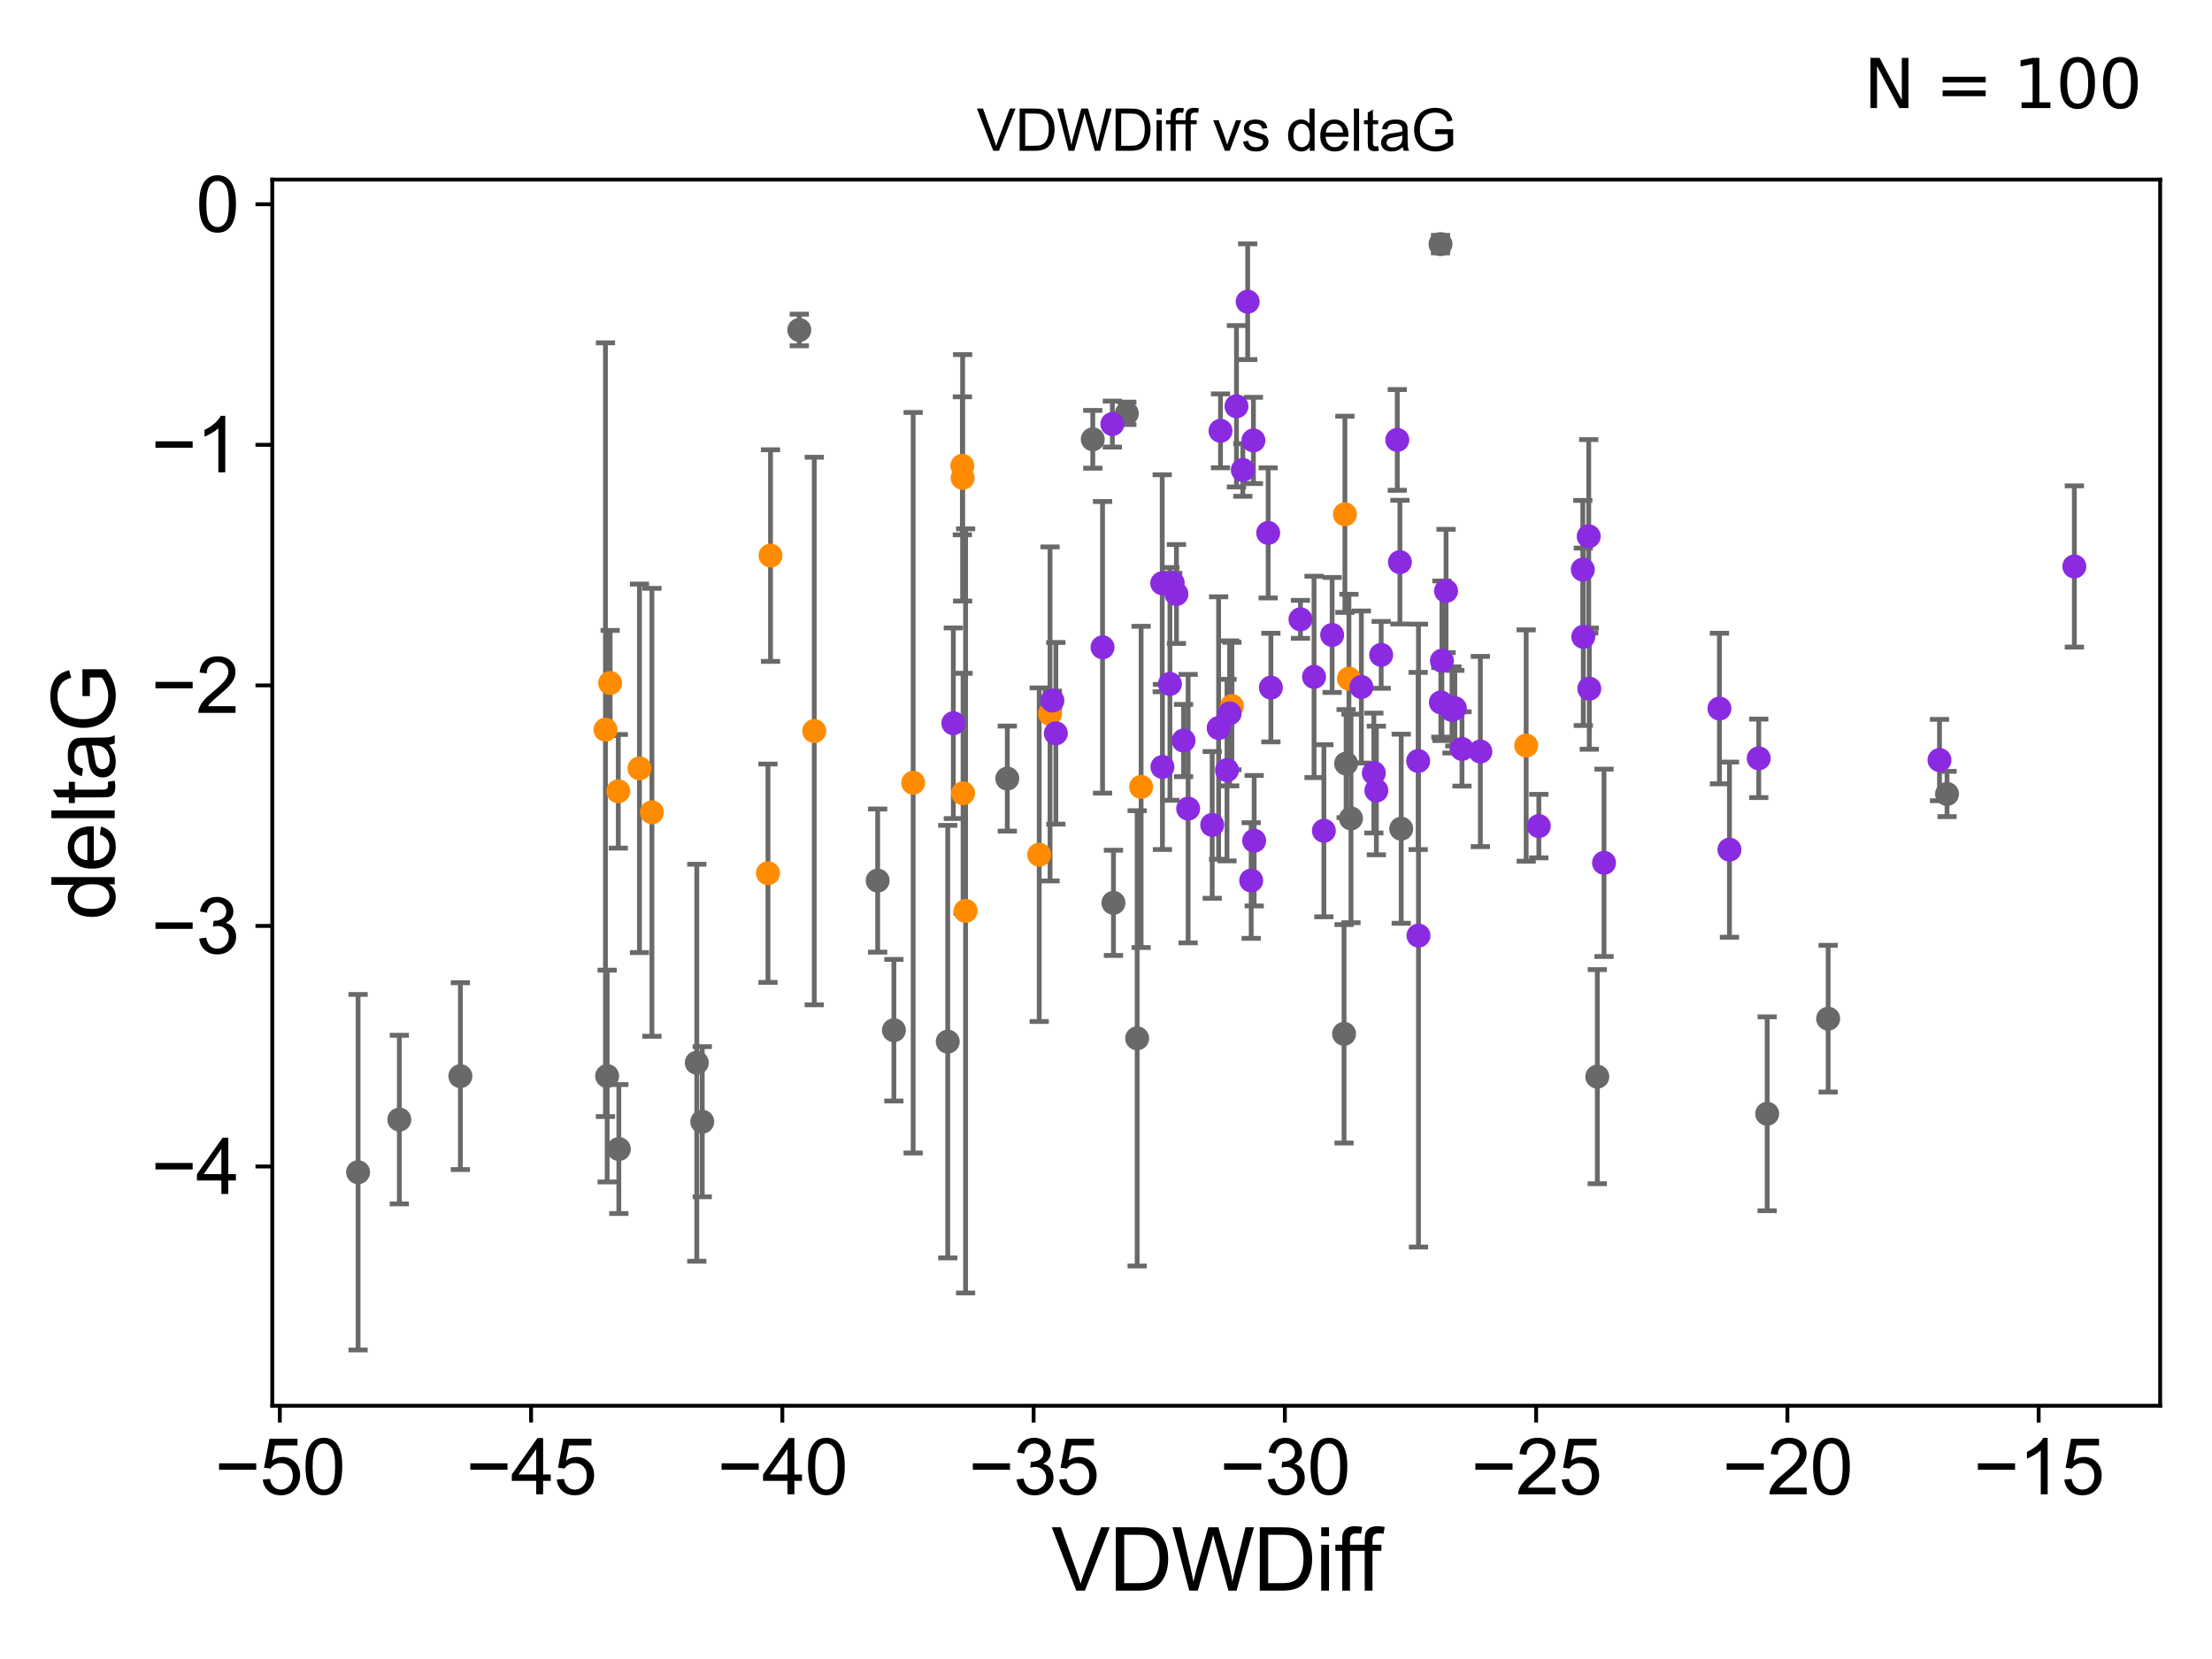 <?xml version="1.0" encoding="utf-8" standalone="no"?>
<!DOCTYPE svg PUBLIC "-//W3C//DTD SVG 1.1//EN"
  "http://www.w3.org/Graphics/SVG/1.1/DTD/svg11.dtd">
<svg xmlns:xlink="http://www.w3.org/1999/xlink" width="460.8pt" height="345.6pt" viewBox="0 0 460.8 345.6" xmlns="http://www.w3.org/2000/svg" version="1.1">
 <defs>
  <style type="text/css">*{stroke-linejoin: round; stroke-linecap: butt}</style>
 </defs>
 <g id="figure_1">
  <g id="patch_1">
   <path d="M 0 345.6 
L 460.8 345.6 
L 460.8 0 
L 0 0 
z
" style="fill: #ffffff"/>
  </g>
  <g id="axes_1">
   <g id="patch_2">
    <path d="M 56.72 292.84 
L 450 292.84 
L 450 37.411 
L 56.72 37.411 
z
" style="fill: #ffffff"/>
   </g>
   <g id="PathCollection_1">
    <defs>
     <path id="m2bc3da23ed" d="M 0 1.118 
C 0.297 1.118 0.581 1 0.791 0.791 
C 1 0.581 1.118 0.297 1.118 0 
C 1.118 -0.297 1 -0.581 0.791 -0.791 
C 0.581 -1 0.297 -1.118 0 -1.118 
C -0.297 -1.118 -0.581 -1 -0.791 -0.791 
C -1 -0.581 -1.118 -0.297 -1.118 0 
C -1.118 0.297 -1 0.581 -0.791 0.791 
C -0.581 1 -0.297 1.118 0 1.118 
z
" style="stroke: #696969"/>
    </defs>
    <g clip-path="url(#p9bead38d1b)">
     <use xlink:href="#m2bc3da23ed" x="83.188" y="233.229" style="fill: #696969; stroke: #696969"/>
     <use xlink:href="#m2bc3da23ed" x="126.482" y="224.162" style="fill: #696969; stroke: #696969"/>
     <use xlink:href="#m2bc3da23ed" x="145.157" y="221.387" style="fill: #696969; stroke: #696969"/>
     <use xlink:href="#m2bc3da23ed" x="74.596" y="244.194" style="fill: #696969; stroke: #696969"/>
     <use xlink:href="#m2bc3da23ed" x="146.293" y="233.673" style="fill: #696969; stroke: #696969"/>
     <use xlink:href="#m2bc3da23ed" x="95.905" y="224.18" style="fill: #696969; stroke: #696969"/>
     <use xlink:href="#m2bc3da23ed" x="128.915" y="239.362" style="fill: #696969; stroke: #696969"/>
     <use xlink:href="#m2bc3da23ed" x="231.954" y="188.08" style="fill: #696969; stroke: #696969"/>
     <use xlink:href="#m2bc3da23ed" x="166.511" y="68.742" style="fill: #696969; stroke: #696969"/>
     <use xlink:href="#m2bc3da23ed" x="209.841" y="162.194" style="fill: #696969; stroke: #696969"/>
     <use xlink:href="#m2bc3da23ed" x="291.898" y="172.639" style="fill: #696969; stroke: #696969"/>
     <use xlink:href="#m2bc3da23ed" x="197.433" y="216.989" style="fill: #696969; stroke: #696969"/>
     <use xlink:href="#m2bc3da23ed" x="236.889" y="216.304" style="fill: #696969; stroke: #696969"/>
     <use xlink:href="#m2bc3da23ed" x="182.833" y="183.442" style="fill: #696969; stroke: #696969"/>
     <use xlink:href="#m2bc3da23ed" x="186.214" y="214.608" style="fill: #696969; stroke: #696969"/>
     <use xlink:href="#m2bc3da23ed" x="281.437" y="170.494" style="fill: #696969; stroke: #696969"/>
     <use xlink:href="#m2bc3da23ed" x="280.423" y="159.064" style="fill: #696969; stroke: #696969"/>
     <use xlink:href="#m2bc3da23ed" x="279.994" y="215.363" style="fill: #696969; stroke: #696969"/>
     <use xlink:href="#m2bc3da23ed" x="368.134" y="232.021" style="fill: #696969; stroke: #696969"/>
     <use xlink:href="#m2bc3da23ed" x="332.748" y="224.283" style="fill: #696969; stroke: #696969"/>
     <use xlink:href="#m2bc3da23ed" x="227.645" y="91.513" style="fill: #696969; stroke: #696969"/>
     <use xlink:href="#m2bc3da23ed" x="300.087" y="50.853" style="fill: #696969; stroke: #696969"/>
     <use xlink:href="#m2bc3da23ed" x="234.736" y="86.104" style="fill: #696969; stroke: #696969"/>
     <use xlink:href="#m2bc3da23ed" x="405.602" y="165.399" style="fill: #696969; stroke: #696969"/>
     <use xlink:href="#m2bc3da23ed" x="380.838" y="212.211" style="fill: #696969; stroke: #696969"/>
    </g>
   </g>
   <g id="PathCollection_2">
    <defs>
     <path id="m4c60b648db" d="M 0 1.118 
C 0.297 1.118 0.581 1 0.791 0.791 
C 1 0.581 1.118 0.297 1.118 0 
C 1.118 -0.297 1 -0.581 0.791 -0.791 
C 0.581 -1 0.297 -1.118 0 -1.118 
C -0.297 -1.118 -0.581 -1 -0.791 -0.791 
C -1 -0.581 -1.118 -0.297 -1.118 0 
C -1.118 0.297 -1 0.581 -0.791 0.791 
C -0.581 1 -0.297 1.118 0 1.118 
z
" style="stroke: #ff8c00"/>
    </defs>
    <g clip-path="url(#p9bead38d1b)">
     <use xlink:href="#m4c60b648db" x="135.81" y="169.221" style="fill: #ff8c00; stroke: #ff8c00"/>
     <use xlink:href="#m4c60b648db" x="128.801" y="164.838" style="fill: #ff8c00; stroke: #ff8c00"/>
     <use xlink:href="#m4c60b648db" x="133.214" y="160.057" style="fill: #ff8c00; stroke: #ff8c00"/>
     <use xlink:href="#m4c60b648db" x="237.715" y="163.927" style="fill: #ff8c00; stroke: #ff8c00"/>
     <use xlink:href="#m4c60b648db" x="200.53" y="99.538" style="fill: #ff8c00; stroke: #ff8c00"/>
     <use xlink:href="#m4c60b648db" x="160.512" y="115.736" style="fill: #ff8c00; stroke: #ff8c00"/>
     <use xlink:href="#m4c60b648db" x="126.128" y="152.005" style="fill: #ff8c00; stroke: #ff8c00"/>
     <use xlink:href="#m4c60b648db" x="127.105" y="142.282" style="fill: #ff8c00; stroke: #ff8c00"/>
     <use xlink:href="#m4c60b648db" x="169.624" y="152.286" style="fill: #ff8c00; stroke: #ff8c00"/>
     <use xlink:href="#m4c60b648db" x="280.168" y="107.138" style="fill: #ff8c00; stroke: #ff8c00"/>
     <use xlink:href="#m4c60b648db" x="200.476" y="97.041" style="fill: #ff8c00; stroke: #ff8c00"/>
     <use xlink:href="#m4c60b648db" x="256.63" y="147.078" style="fill: #ff8c00; stroke: #ff8c00"/>
     <use xlink:href="#m4c60b648db" x="200.623" y="165.251" style="fill: #ff8c00; stroke: #ff8c00"/>
     <use xlink:href="#m4c60b648db" x="190.227" y="163.062" style="fill: #ff8c00; stroke: #ff8c00"/>
     <use xlink:href="#m4c60b648db" x="216.488" y="178.048" style="fill: #ff8c00; stroke: #ff8c00"/>
     <use xlink:href="#m4c60b648db" x="159.985" y="181.908" style="fill: #ff8c00; stroke: #ff8c00"/>
     <use xlink:href="#m4c60b648db" x="281.006" y="141.375" style="fill: #ff8c00; stroke: #ff8c00"/>
     <use xlink:href="#m4c60b648db" x="317.931" y="155.307" style="fill: #ff8c00; stroke: #ff8c00"/>
     <use xlink:href="#m4c60b648db" x="218.741" y="148.72" style="fill: #ff8c00; stroke: #ff8c00"/>
     <use xlink:href="#m4c60b648db" x="201.152" y="189.757" style="fill: #ff8c00; stroke: #ff8c00"/>
    </g>
   </g>
   <g id="PathCollection_3">
    <defs>
     <path id="m0442adbdea" d="M 0 1.118 
C 0.297 1.118 0.581 1 0.791 0.791 
C 1 0.581 1.118 0.297 1.118 0 
C 1.118 -0.297 1 -0.581 0.791 -0.791 
C 0.581 -1 0.297 -1.118 0 -1.118 
C -0.297 -1.118 -0.581 -1 -0.791 -0.791 
C -1 -0.581 -1.118 -0.297 -1.118 0 
C -1.118 0.297 -1 0.581 -0.791 0.791 
C -0.581 1 -0.297 1.118 0 1.118 
z
" style="stroke: #8a2be2"/>
    </defs>
    <g clip-path="url(#p9bead38d1b)">
     <use xlink:href="#m0442adbdea" x="304.559" y="156.017" style="fill: #8a2be2; stroke: #8a2be2"/>
     <use xlink:href="#m0442adbdea" x="308.384" y="156.555" style="fill: #8a2be2; stroke: #8a2be2"/>
     <use xlink:href="#m0442adbdea" x="245.072" y="123.743" style="fill: #8a2be2; stroke: #8a2be2"/>
     <use xlink:href="#m0442adbdea" x="259.916" y="62.85" style="fill: #8a2be2; stroke: #8a2be2"/>
     <use xlink:href="#m0442adbdea" x="300.153" y="146.32" style="fill: #8a2be2; stroke: #8a2be2"/>
     <use xlink:href="#m0442adbdea" x="198.594" y="150.66" style="fill: #8a2be2; stroke: #8a2be2"/>
     <use xlink:href="#m0442adbdea" x="247.512" y="168.455" style="fill: #8a2be2; stroke: #8a2be2"/>
     <use xlink:href="#m0442adbdea" x="219.952" y="152.761" style="fill: #8a2be2; stroke: #8a2be2"/>
     <use xlink:href="#m0442adbdea" x="275.787" y="173.062" style="fill: #8a2be2; stroke: #8a2be2"/>
     <use xlink:href="#m0442adbdea" x="270.909" y="129.019" style="fill: #8a2be2; stroke: #8a2be2"/>
     <use xlink:href="#m0442adbdea" x="331.08" y="143.461" style="fill: #8a2be2; stroke: #8a2be2"/>
     <use xlink:href="#m0442adbdea" x="404.034" y="158.332" style="fill: #8a2be2; stroke: #8a2be2"/>
     <use xlink:href="#m0442adbdea" x="246.558" y="154.268" style="fill: #8a2be2; stroke: #8a2be2"/>
     <use xlink:href="#m0442adbdea" x="219.231" y="145.945" style="fill: #8a2be2; stroke: #8a2be2"/>
     <use xlink:href="#m0442adbdea" x="242.156" y="159.769" style="fill: #8a2be2; stroke: #8a2be2"/>
     <use xlink:href="#m0442adbdea" x="253.862" y="151.662" style="fill: #8a2be2; stroke: #8a2be2"/>
     <use xlink:href="#m0442adbdea" x="242.113" y="121.501" style="fill: #8a2be2; stroke: #8a2be2"/>
     <use xlink:href="#m0442adbdea" x="334.148" y="179.744" style="fill: #8a2be2; stroke: #8a2be2"/>
     <use xlink:href="#m0442adbdea" x="295.497" y="194.901" style="fill: #8a2be2; stroke: #8a2be2"/>
     <use xlink:href="#m0442adbdea" x="291.625" y="117.105" style="fill: #8a2be2; stroke: #8a2be2"/>
     <use xlink:href="#m0442adbdea" x="303.071" y="147.533" style="fill: #8a2be2; stroke: #8a2be2"/>
     <use xlink:href="#m0442adbdea" x="360.277" y="177.001" style="fill: #8a2be2; stroke: #8a2be2"/>
     <use xlink:href="#m0442adbdea" x="261.109" y="91.748" style="fill: #8a2be2; stroke: #8a2be2"/>
     <use xlink:href="#m0442adbdea" x="329.83" y="132.657" style="fill: #8a2be2; stroke: #8a2be2"/>
     <use xlink:href="#m0442adbdea" x="264.749" y="143.241" style="fill: #8a2be2; stroke: #8a2be2"/>
     <use xlink:href="#m0442adbdea" x="320.567" y="172.09" style="fill: #8a2be2; stroke: #8a2be2"/>
     <use xlink:href="#m0442adbdea" x="229.683" y="134.845" style="fill: #8a2be2; stroke: #8a2be2"/>
     <use xlink:href="#m0442adbdea" x="295.433" y="158.526" style="fill: #8a2be2; stroke: #8a2be2"/>
     <use xlink:href="#m0442adbdea" x="257.581" y="84.631" style="fill: #8a2be2; stroke: #8a2be2"/>
     <use xlink:href="#m0442adbdea" x="286.721" y="164.677" style="fill: #8a2be2; stroke: #8a2be2"/>
     <use xlink:href="#m0442adbdea" x="264.182" y="111.015" style="fill: #8a2be2; stroke: #8a2be2"/>
     <use xlink:href="#m0442adbdea" x="252.526" y="171.841" style="fill: #8a2be2; stroke: #8a2be2"/>
     <use xlink:href="#m0442adbdea" x="243.717" y="142.472" style="fill: #8a2be2; stroke: #8a2be2"/>
     <use xlink:href="#m0442adbdea" x="302.477" y="147.895" style="fill: #8a2be2; stroke: #8a2be2"/>
     <use xlink:href="#m0442adbdea" x="273.741" y="141.006" style="fill: #8a2be2; stroke: #8a2be2"/>
     <use xlink:href="#m0442adbdea" x="255.608" y="160.426" style="fill: #8a2be2; stroke: #8a2be2"/>
     <use xlink:href="#m0442adbdea" x="258.902" y="97.905" style="fill: #8a2be2; stroke: #8a2be2"/>
     <use xlink:href="#m0442adbdea" x="260.648" y="183.429" style="fill: #8a2be2; stroke: #8a2be2"/>
     <use xlink:href="#m0442adbdea" x="277.512" y="132.274" style="fill: #8a2be2; stroke: #8a2be2"/>
     <use xlink:href="#m0442adbdea" x="244.295" y="121.445" style="fill: #8a2be2; stroke: #8a2be2"/>
     <use xlink:href="#m0442adbdea" x="231.726" y="88.341" style="fill: #8a2be2; stroke: #8a2be2"/>
     <use xlink:href="#m0442adbdea" x="358.188" y="147.602" style="fill: #8a2be2; stroke: #8a2be2"/>
     <use xlink:href="#m0442adbdea" x="254.254" y="89.75" style="fill: #8a2be2; stroke: #8a2be2"/>
     <use xlink:href="#m0442adbdea" x="287.726" y="136.422" style="fill: #8a2be2; stroke: #8a2be2"/>
     <use xlink:href="#m0442adbdea" x="329.729" y="118.658" style="fill: #8a2be2; stroke: #8a2be2"/>
     <use xlink:href="#m0442adbdea" x="283.596" y="143.113" style="fill: #8a2be2; stroke: #8a2be2"/>
     <use xlink:href="#m0442adbdea" x="366.379" y="157.977" style="fill: #8a2be2; stroke: #8a2be2"/>
     <use xlink:href="#m0442adbdea" x="300.378" y="137.649" style="fill: #8a2be2; stroke: #8a2be2"/>
     <use xlink:href="#m0442adbdea" x="256.158" y="148.607" style="fill: #8a2be2; stroke: #8a2be2"/>
     <use xlink:href="#m0442adbdea" x="432.124" y="118.005" style="fill: #8a2be2; stroke: #8a2be2"/>
     <use xlink:href="#m0442adbdea" x="291.08" y="91.644" style="fill: #8a2be2; stroke: #8a2be2"/>
     <use xlink:href="#m0442adbdea" x="330.961" y="111.726" style="fill: #8a2be2; stroke: #8a2be2"/>
     <use xlink:href="#m0442adbdea" x="261.266" y="175.137" style="fill: #8a2be2; stroke: #8a2be2"/>
     <use xlink:href="#m0442adbdea" x="286.2" y="161.042" style="fill: #8a2be2; stroke: #8a2be2"/>
     <use xlink:href="#m0442adbdea" x="301.239" y="123.109" style="fill: #8a2be2; stroke: #8a2be2"/>
    </g>
   </g>
   <g id="matplotlib.axis_1">
    <g id="xtick_1">
     <g id="line2d_1">
      <defs>
       <path id="mb6aa760f96" d="M 0 0 
L 0 3.5 
" style="stroke: #000000; stroke-width: 0.8"/>
      </defs>
      <g>
       <use xlink:href="#mb6aa760f96" x="58.292" y="292.84" style="stroke: #000000; stroke-width: 0.8"/>
      </g>
     </g>
     <g id="text_1">
      <!-- −50 -->
      <g transform="translate(44.722 311.293)scale(0.16 -0.16)">
       <defs>
        <path id="ArialMT-2212" d="M 3381 1997 
L 356 1997 
L 356 2522 
L 3381 2522 
L 3381 1997 
z
" transform="scale(0.016)"/>
        <path id="ArialMT-35" d="M 266 1200 
L 856 1250 
Q 922 819 1161 601 
Q 1400 384 1738 384 
Q 2144 384 2425 690 
Q 2706 997 2706 1503 
Q 2706 1984 2436 2262 
Q 2166 2541 1728 2541 
Q 1456 2541 1237 2417 
Q 1019 2294 894 2097 
L 366 2166 
L 809 4519 
L 3088 4519 
L 3088 3981 
L 1259 3981 
L 1013 2750 
Q 1425 3038 1878 3038 
Q 2478 3038 2890 2622 
Q 3303 2206 3303 1553 
Q 3303 931 2941 478 
Q 2500 -78 1738 -78 
Q 1113 -78 717 272 
Q 322 622 266 1200 
z
" transform="scale(0.016)"/>
        <path id="ArialMT-30" d="M 266 2259 
Q 266 3072 433 3567 
Q 600 4063 929 4331 
Q 1259 4600 1759 4600 
Q 2128 4600 2406 4451 
Q 2684 4303 2865 4023 
Q 3047 3744 3150 3342 
Q 3253 2941 3253 2259 
Q 3253 1453 3087 958 
Q 2922 463 2592 192 
Q 2263 -78 1759 -78 
Q 1097 -78 719 397 
Q 266 969 266 2259 
z
M 844 2259 
Q 844 1131 1108 757 
Q 1372 384 1759 384 
Q 2147 384 2411 759 
Q 2675 1134 2675 2259 
Q 2675 3391 2411 3762 
Q 2147 4134 1753 4134 
Q 1366 4134 1134 3806 
Q 844 3388 844 2259 
z
" transform="scale(0.016)"/>
       </defs>
       <use xlink:href="#ArialMT-2212"/>
       <use xlink:href="#ArialMT-35" x="58.398"/>
       <use xlink:href="#ArialMT-30" x="114.014"/>
      </g>
     </g>
    </g>
    <g id="xtick_2">
     <g id="line2d_2">
      <g>
       <use xlink:href="#mb6aa760f96" x="110.634" y="292.84" style="stroke: #000000; stroke-width: 0.8"/>
      </g>
     </g>
     <g id="text_2">
      <!-- −45 -->
      <g transform="translate(97.064 311.293)scale(0.16 -0.16)">
       <defs>
        <path id="ArialMT-34" d="M 2069 0 
L 2069 1097 
L 81 1097 
L 81 1613 
L 2172 4581 
L 2631 4581 
L 2631 1613 
L 3250 1613 
L 3250 1097 
L 2631 1097 
L 2631 0 
L 2069 0 
z
M 2069 1613 
L 2069 3678 
L 634 1613 
L 2069 1613 
z
" transform="scale(0.016)"/>
       </defs>
       <use xlink:href="#ArialMT-2212"/>
       <use xlink:href="#ArialMT-34" x="58.398"/>
       <use xlink:href="#ArialMT-35" x="114.014"/>
      </g>
     </g>
    </g>
    <g id="xtick_3">
     <g id="line2d_3">
      <g>
       <use xlink:href="#mb6aa760f96" x="162.977" y="292.84" style="stroke: #000000; stroke-width: 0.8"/>
      </g>
     </g>
     <g id="text_3">
      <!-- −40 -->
      <g transform="translate(149.407 311.293)scale(0.16 -0.16)">
       <use xlink:href="#ArialMT-2212"/>
       <use xlink:href="#ArialMT-34" x="58.398"/>
       <use xlink:href="#ArialMT-30" x="114.014"/>
      </g>
     </g>
    </g>
    <g id="xtick_4">
     <g id="line2d_4">
      <g>
       <use xlink:href="#mb6aa760f96" x="215.319" y="292.84" style="stroke: #000000; stroke-width: 0.8"/>
      </g>
     </g>
     <g id="text_4">
      <!-- −35 -->
      <g transform="translate(201.749 311.293)scale(0.16 -0.16)">
       <defs>
        <path id="ArialMT-33" d="M 269 1209 
L 831 1284 
Q 928 806 1161 595 
Q 1394 384 1728 384 
Q 2125 384 2398 659 
Q 2672 934 2672 1341 
Q 2672 1728 2419 1979 
Q 2166 2231 1775 2231 
Q 1616 2231 1378 2169 
L 1441 2663 
Q 1497 2656 1531 2656 
Q 1891 2656 2178 2843 
Q 2466 3031 2466 3422 
Q 2466 3731 2256 3934 
Q 2047 4138 1716 4138 
Q 1388 4138 1169 3931 
Q 950 3725 888 3313 
L 325 3413 
Q 428 3978 793 4289 
Q 1159 4600 1703 4600 
Q 2078 4600 2393 4439 
Q 2709 4278 2876 4000 
Q 3044 3722 3044 3409 
Q 3044 3113 2884 2869 
Q 2725 2625 2413 2481 
Q 2819 2388 3044 2092 
Q 3269 1797 3269 1353 
Q 3269 753 2831 336 
Q 2394 -81 1725 -81 
Q 1122 -81 723 278 
Q 325 638 269 1209 
z
" transform="scale(0.016)"/>
       </defs>
       <use xlink:href="#ArialMT-2212"/>
       <use xlink:href="#ArialMT-33" x="58.398"/>
       <use xlink:href="#ArialMT-35" x="114.014"/>
      </g>
     </g>
    </g>
    <g id="xtick_5">
     <g id="line2d_5">
      <g>
       <use xlink:href="#mb6aa760f96" x="267.662" y="292.84" style="stroke: #000000; stroke-width: 0.8"/>
      </g>
     </g>
     <g id="text_5">
      <!-- −30 -->
      <g transform="translate(254.092 311.293)scale(0.16 -0.16)">
       <use xlink:href="#ArialMT-2212"/>
       <use xlink:href="#ArialMT-33" x="58.398"/>
       <use xlink:href="#ArialMT-30" x="114.014"/>
      </g>
     </g>
    </g>
    <g id="xtick_6">
     <g id="line2d_6">
      <g>
       <use xlink:href="#mb6aa760f96" x="320.005" y="292.84" style="stroke: #000000; stroke-width: 0.8"/>
      </g>
     </g>
     <g id="text_6">
      <!-- −25 -->
      <g transform="translate(306.435 311.293)scale(0.16 -0.16)">
       <defs>
        <path id="ArialMT-32" d="M 3222 541 
L 3222 0 
L 194 0 
Q 188 203 259 391 
Q 375 700 629 1000 
Q 884 1300 1366 1694 
Q 2113 2306 2375 2664 
Q 2638 3022 2638 3341 
Q 2638 3675 2398 3904 
Q 2159 4134 1775 4134 
Q 1369 4134 1125 3890 
Q 881 3647 878 3216 
L 300 3275 
Q 359 3922 746 4261 
Q 1134 4600 1788 4600 
Q 2447 4600 2831 4234 
Q 3216 3869 3216 3328 
Q 3216 3053 3103 2787 
Q 2991 2522 2730 2228 
Q 2469 1934 1863 1422 
Q 1356 997 1212 845 
Q 1069 694 975 541 
L 3222 541 
z
" transform="scale(0.016)"/>
       </defs>
       <use xlink:href="#ArialMT-2212"/>
       <use xlink:href="#ArialMT-32" x="58.398"/>
       <use xlink:href="#ArialMT-35" x="114.014"/>
      </g>
     </g>
    </g>
    <g id="xtick_7">
     <g id="line2d_7">
      <g>
       <use xlink:href="#mb6aa760f96" x="372.347" y="292.84" style="stroke: #000000; stroke-width: 0.8"/>
      </g>
     </g>
     <g id="text_7">
      <!-- −20 -->
      <g transform="translate(358.777 311.293)scale(0.16 -0.16)">
       <use xlink:href="#ArialMT-2212"/>
       <use xlink:href="#ArialMT-32" x="58.398"/>
       <use xlink:href="#ArialMT-30" x="114.014"/>
      </g>
     </g>
    </g>
    <g id="xtick_8">
     <g id="line2d_8">
      <g>
       <use xlink:href="#mb6aa760f96" x="424.69" y="292.84" style="stroke: #000000; stroke-width: 0.8"/>
      </g>
     </g>
     <g id="text_8">
      <!-- −15 -->
      <g transform="translate(411.12 311.293)scale(0.16 -0.16)">
       <defs>
        <path id="ArialMT-31" d="M 2384 0 
L 1822 0 
L 1822 3584 
Q 1619 3391 1289 3197 
Q 959 3003 697 2906 
L 697 3450 
Q 1169 3672 1522 3987 
Q 1875 4303 2022 4600 
L 2384 4600 
L 2384 0 
z
" transform="scale(0.016)"/>
       </defs>
       <use xlink:href="#ArialMT-2212"/>
       <use xlink:href="#ArialMT-31" x="58.398"/>
       <use xlink:href="#ArialMT-35" x="114.014"/>
      </g>
     </g>
    </g>
    <g id="text_9">
     <!-- VDWDiff -->
     <g transform="translate(219.019 331.357)scale(0.18 -0.18)">
      <defs>
       <path id="ArialMT-56" d="M 1803 0 
L 28 4581 
L 684 4581 
L 1875 1253 
Q 2019 853 2116 503 
Q 2222 878 2363 1253 
L 3600 4581 
L 4219 4581 
L 2425 0 
L 1803 0 
z
" transform="scale(0.016)"/>
       <path id="ArialMT-44" d="M 494 0 
L 494 4581 
L 2072 4581 
Q 2606 4581 2888 4516 
Q 3281 4425 3559 4188 
Q 3922 3881 4101 3404 
Q 4281 2928 4281 2316 
Q 4281 1794 4159 1391 
Q 4038 988 3847 723 
Q 3656 459 3429 307 
Q 3203 156 2883 78 
Q 2563 0 2147 0 
L 494 0 
z
M 1100 541 
L 2078 541 
Q 2531 541 2789 625 
Q 3047 709 3200 863 
Q 3416 1078 3536 1442 
Q 3656 1806 3656 2325 
Q 3656 3044 3420 3430 
Q 3184 3816 2847 3947 
Q 2603 4041 2063 4041 
L 1100 4041 
L 1100 541 
z
" transform="scale(0.016)"/>
       <path id="ArialMT-57" d="M 1294 0 
L 78 4581 
L 700 4581 
L 1397 1578 
Q 1509 1106 1591 641 
Q 1766 1375 1797 1488 
L 2669 4581 
L 3400 4581 
L 4056 2263 
Q 4303 1400 4413 641 
Q 4500 1075 4641 1638 
L 5359 4581 
L 5969 4581 
L 4713 0 
L 4128 0 
L 3163 3491 
Q 3041 3928 3019 4028 
Q 2947 3713 2884 3491 
L 1913 0 
L 1294 0 
z
" transform="scale(0.016)"/>
       <path id="ArialMT-69" d="M 425 3934 
L 425 4581 
L 988 4581 
L 988 3934 
L 425 3934 
z
M 425 0 
L 425 3319 
L 988 3319 
L 988 0 
L 425 0 
z
" transform="scale(0.016)"/>
       <path id="ArialMT-66" d="M 556 0 
L 556 2881 
L 59 2881 
L 59 3319 
L 556 3319 
L 556 3672 
Q 556 4006 616 4169 
Q 697 4388 901 4523 
Q 1106 4659 1475 4659 
Q 1713 4659 2000 4603 
L 1916 4113 
Q 1741 4144 1584 4144 
Q 1328 4144 1222 4034 
Q 1116 3925 1116 3625 
L 1116 3319 
L 1763 3319 
L 1763 2881 
L 1116 2881 
L 1116 0 
L 556 0 
z
" transform="scale(0.016)"/>
      </defs>
      <use xlink:href="#ArialMT-56"/>
      <use xlink:href="#ArialMT-44" x="66.699"/>
      <use xlink:href="#ArialMT-57" x="138.916"/>
      <use xlink:href="#ArialMT-44" x="233.301"/>
      <use xlink:href="#ArialMT-69" x="305.518"/>
      <use xlink:href="#ArialMT-66" x="327.734"/>
      <use xlink:href="#ArialMT-66" x="353.768"/>
     </g>
    </g>
   </g>
   <g id="matplotlib.axis_2">
    <g id="ytick_1">
     <g id="line2d_9">
      <defs>
       <path id="m08e40aee3f" d="M 0 0 
L -3.5 0 
" style="stroke: #000000; stroke-width: 0.8"/>
      </defs>
      <g>
       <use xlink:href="#m08e40aee3f" x="56.72" y="242.996" style="stroke: #000000; stroke-width: 0.8"/>
      </g>
     </g>
     <g id="text_10">
      <!-- −4 -->
      <g transform="translate(31.477 248.722)scale(0.16 -0.16)">
       <use xlink:href="#ArialMT-2212"/>
       <use xlink:href="#ArialMT-34" x="58.398"/>
      </g>
     </g>
    </g>
    <g id="ytick_2">
     <g id="line2d_10">
      <g>
       <use xlink:href="#m08e40aee3f" x="56.72" y="192.885" style="stroke: #000000; stroke-width: 0.8"/>
      </g>
     </g>
     <g id="text_11">
      <!-- −3 -->
      <g transform="translate(31.477 198.612)scale(0.16 -0.16)">
       <use xlink:href="#ArialMT-2212"/>
       <use xlink:href="#ArialMT-33" x="58.398"/>
      </g>
     </g>
    </g>
    <g id="ytick_3">
     <g id="line2d_11">
      <g>
       <use xlink:href="#m08e40aee3f" x="56.72" y="142.775" style="stroke: #000000; stroke-width: 0.8"/>
      </g>
     </g>
     <g id="text_12">
      <!-- −2 -->
      <g transform="translate(31.477 148.501)scale(0.16 -0.16)">
       <use xlink:href="#ArialMT-2212"/>
       <use xlink:href="#ArialMT-32" x="58.398"/>
      </g>
     </g>
    </g>
    <g id="ytick_4">
     <g id="line2d_12">
      <g>
       <use xlink:href="#m08e40aee3f" x="56.72" y="92.664" style="stroke: #000000; stroke-width: 0.8"/>
      </g>
     </g>
     <g id="text_13">
      <!-- −1 -->
      <g transform="translate(31.477 98.391)scale(0.16 -0.16)">
       <use xlink:href="#ArialMT-2212"/>
       <use xlink:href="#ArialMT-31" x="58.398"/>
      </g>
     </g>
    </g>
    <g id="ytick_5">
     <g id="line2d_13">
      <g>
       <use xlink:href="#m08e40aee3f" x="56.72" y="42.554" style="stroke: #000000; stroke-width: 0.8"/>
      </g>
     </g>
     <g id="text_14">
      <!-- 0 -->
      <g transform="translate(40.822 48.28)scale(0.16 -0.16)">
       <use xlink:href="#ArialMT-30"/>
      </g>
     </g>
    </g>
    <g id="text_15">
     <!-- deltaG -->
     <g transform="translate(23.9 191.64)rotate(-90)scale(0.18 -0.18)">
      <defs>
       <path id="ArialMT-64" d="M 2575 0 
L 2575 419 
Q 2259 -75 1647 -75 
Q 1250 -75 917 144 
Q 584 363 401 755 
Q 219 1147 219 1656 
Q 219 2153 384 2558 
Q 550 2963 881 3178 
Q 1213 3394 1622 3394 
Q 1922 3394 2156 3267 
Q 2391 3141 2538 2938 
L 2538 4581 
L 3097 4581 
L 3097 0 
L 2575 0 
z
M 797 1656 
Q 797 1019 1065 703 
Q 1334 388 1700 388 
Q 2069 388 2326 689 
Q 2584 991 2584 1609 
Q 2584 2291 2321 2609 
Q 2059 2928 1675 2928 
Q 1300 2928 1048 2622 
Q 797 2316 797 1656 
z
" transform="scale(0.016)"/>
       <path id="ArialMT-65" d="M 2694 1069 
L 3275 997 
Q 3138 488 2766 206 
Q 2394 -75 1816 -75 
Q 1088 -75 661 373 
Q 234 822 234 1631 
Q 234 2469 665 2931 
Q 1097 3394 1784 3394 
Q 2450 3394 2872 2941 
Q 3294 2488 3294 1666 
Q 3294 1616 3291 1516 
L 816 1516 
Q 847 969 1125 678 
Q 1403 388 1819 388 
Q 2128 388 2347 550 
Q 2566 713 2694 1069 
z
M 847 1978 
L 2700 1978 
Q 2663 2397 2488 2606 
Q 2219 2931 1791 2931 
Q 1403 2931 1139 2672 
Q 875 2413 847 1978 
z
" transform="scale(0.016)"/>
       <path id="ArialMT-6c" d="M 409 0 
L 409 4581 
L 972 4581 
L 972 0 
L 409 0 
z
" transform="scale(0.016)"/>
       <path id="ArialMT-74" d="M 1650 503 
L 1731 6 
Q 1494 -44 1306 -44 
Q 1000 -44 831 53 
Q 663 150 594 308 
Q 525 466 525 972 
L 525 2881 
L 113 2881 
L 113 3319 
L 525 3319 
L 525 4141 
L 1084 4478 
L 1084 3319 
L 1650 3319 
L 1650 2881 
L 1084 2881 
L 1084 941 
Q 1084 700 1114 631 
Q 1144 563 1211 522 
Q 1278 481 1403 481 
Q 1497 481 1650 503 
z
" transform="scale(0.016)"/>
       <path id="ArialMT-61" d="M 2588 409 
Q 2275 144 1986 34 
Q 1697 -75 1366 -75 
Q 819 -75 525 192 
Q 231 459 231 875 
Q 231 1119 342 1320 
Q 453 1522 633 1644 
Q 813 1766 1038 1828 
Q 1203 1872 1538 1913 
Q 2219 1994 2541 2106 
Q 2544 2222 2544 2253 
Q 2544 2597 2384 2738 
Q 2169 2928 1744 2928 
Q 1347 2928 1158 2789 
Q 969 2650 878 2297 
L 328 2372 
Q 403 2725 575 2942 
Q 747 3159 1072 3276 
Q 1397 3394 1825 3394 
Q 2250 3394 2515 3294 
Q 2781 3194 2906 3042 
Q 3031 2891 3081 2659 
Q 3109 2516 3109 2141 
L 3109 1391 
Q 3109 606 3145 398 
Q 3181 191 3288 0 
L 2700 0 
Q 2613 175 2588 409 
z
M 2541 1666 
Q 2234 1541 1622 1453 
Q 1275 1403 1131 1340 
Q 988 1278 909 1158 
Q 831 1038 831 891 
Q 831 666 1001 516 
Q 1172 366 1500 366 
Q 1825 366 2078 508 
Q 2331 650 2450 897 
Q 2541 1088 2541 1459 
L 2541 1666 
z
" transform="scale(0.016)"/>
       <path id="ArialMT-47" d="M 2638 1797 
L 2638 2334 
L 4578 2338 
L 4578 638 
Q 4131 281 3656 101 
Q 3181 -78 2681 -78 
Q 2006 -78 1454 211 
Q 903 500 622 1047 
Q 341 1594 341 2269 
Q 341 2938 620 3517 
Q 900 4097 1425 4378 
Q 1950 4659 2634 4659 
Q 3131 4659 3532 4498 
Q 3934 4338 4162 4050 
Q 4391 3763 4509 3300 
L 3963 3150 
Q 3859 3500 3706 3700 
Q 3553 3900 3268 4020 
Q 2984 4141 2638 4141 
Q 2222 4141 1919 4014 
Q 1616 3888 1430 3681 
Q 1244 3475 1141 3228 
Q 966 2803 966 2306 
Q 966 1694 1177 1281 
Q 1388 869 1791 669 
Q 2194 469 2647 469 
Q 3041 469 3416 620 
Q 3791 772 3984 944 
L 3984 1797 
L 2638 1797 
z
" transform="scale(0.016)"/>
      </defs>
      <use xlink:href="#ArialMT-64"/>
      <use xlink:href="#ArialMT-65" x="55.615"/>
      <use xlink:href="#ArialMT-6c" x="111.23"/>
      <use xlink:href="#ArialMT-74" x="133.447"/>
      <use xlink:href="#ArialMT-61" x="161.23"/>
      <use xlink:href="#ArialMT-47" x="216.846"/>
     </g>
    </g>
   </g>
   <g id="LineCollection_1">
    <path d="M 83.188 250.792 
L 83.188 215.666 
" clip-path="url(#p9bead38d1b)" style="fill: none; stroke: #696969"/>
    <path d="M 126.482 246.223 
L 126.482 202.1 
" clip-path="url(#p9bead38d1b)" style="fill: none; stroke: #696969"/>
    <path d="M 145.157 262.736 
L 145.157 180.038 
" clip-path="url(#p9bead38d1b)" style="fill: none; stroke: #696969"/>
    <path d="M 74.596 281.23 
L 74.596 207.159 
" clip-path="url(#p9bead38d1b)" style="fill: none; stroke: #696969"/>
    <path d="M 146.293 249.318 
L 146.293 218.028 
" clip-path="url(#p9bead38d1b)" style="fill: none; stroke: #696969"/>
    <path d="M 95.905 243.64 
L 95.905 204.72 
" clip-path="url(#p9bead38d1b)" style="fill: none; stroke: #696969"/>
    <path d="M 128.915 252.792 
L 128.915 225.932 
" clip-path="url(#p9bead38d1b)" style="fill: none; stroke: #696969"/>
    <path d="M 231.954 199.04 
L 231.954 177.119 
" clip-path="url(#p9bead38d1b)" style="fill: none; stroke: #696969"/>
    <path d="M 166.511 72.038 
L 166.511 65.446 
" clip-path="url(#p9bead38d1b)" style="fill: none; stroke: #696969"/>
    <path d="M 209.841 173.134 
L 209.841 151.254 
" clip-path="url(#p9bead38d1b)" style="fill: none; stroke: #696969"/>
    <path d="M 291.898 192.332 
L 291.898 152.946 
" clip-path="url(#p9bead38d1b)" style="fill: none; stroke: #696969"/>
    <path d="M 197.433 262.043 
L 197.433 171.936 
" clip-path="url(#p9bead38d1b)" style="fill: none; stroke: #696969"/>
    <path d="M 236.889 263.729 
L 236.889 168.88 
" clip-path="url(#p9bead38d1b)" style="fill: none; stroke: #696969"/>
    <path d="M 182.833 198.354 
L 182.833 168.531 
" clip-path="url(#p9bead38d1b)" style="fill: none; stroke: #696969"/>
    <path d="M 186.214 229.357 
L 186.214 199.859 
" clip-path="url(#p9bead38d1b)" style="fill: none; stroke: #696969"/>
    <path d="M 281.437 192.211 
L 281.437 148.777 
" clip-path="url(#p9bead38d1b)" style="fill: none; stroke: #696969"/>
    <path d="M 280.423 170.314 
L 280.423 147.815 
" clip-path="url(#p9bead38d1b)" style="fill: none; stroke: #696969"/>
    <path d="M 279.994 238.113 
L 279.994 192.612 
" clip-path="url(#p9bead38d1b)" style="fill: none; stroke: #696969"/>
    <path d="M 368.134 252.216 
L 368.134 211.826 
" clip-path="url(#p9bead38d1b)" style="fill: none; stroke: #696969"/>
    <path d="M 332.748 246.587 
L 332.748 201.98 
" clip-path="url(#p9bead38d1b)" style="fill: none; stroke: #696969"/>
    <path d="M 227.645 97.53 
L 227.645 85.497 
" clip-path="url(#p9bead38d1b)" style="fill: none; stroke: #696969"/>
    <path d="M 300.087 52.685 
L 300.087 49.022 
" clip-path="url(#p9bead38d1b)" style="fill: none; stroke: #696969"/>
    <path d="M 234.736 88.444 
L 234.736 83.764 
" clip-path="url(#p9bead38d1b)" style="fill: none; stroke: #696969"/>
    <path d="M 405.602 170.115 
L 405.602 160.683 
" clip-path="url(#p9bead38d1b)" style="fill: none; stroke: #696969"/>
    <path d="M 380.838 227.493 
L 380.838 196.929 
" clip-path="url(#p9bead38d1b)" style="fill: none; stroke: #696969"/>
   </g>
   <g id="line2d_14">
    <defs>
     <path id="m1eedaec17f" d="M 2 0 
L -2 -0 
" style="stroke: #696969"/>
    </defs>
    <g clip-path="url(#p9bead38d1b)">
     <use xlink:href="#m1eedaec17f" x="83.188" y="250.792" style="fill: #696969; stroke: #696969"/>
     <use xlink:href="#m1eedaec17f" x="126.482" y="246.223" style="fill: #696969; stroke: #696969"/>
     <use xlink:href="#m1eedaec17f" x="145.157" y="262.736" style="fill: #696969; stroke: #696969"/>
     <use xlink:href="#m1eedaec17f" x="74.596" y="281.23" style="fill: #696969; stroke: #696969"/>
     <use xlink:href="#m1eedaec17f" x="146.293" y="249.318" style="fill: #696969; stroke: #696969"/>
     <use xlink:href="#m1eedaec17f" x="95.905" y="243.64" style="fill: #696969; stroke: #696969"/>
     <use xlink:href="#m1eedaec17f" x="128.915" y="252.792" style="fill: #696969; stroke: #696969"/>
     <use xlink:href="#m1eedaec17f" x="231.954" y="199.04" style="fill: #696969; stroke: #696969"/>
     <use xlink:href="#m1eedaec17f" x="166.511" y="72.038" style="fill: #696969; stroke: #696969"/>
     <use xlink:href="#m1eedaec17f" x="209.841" y="173.134" style="fill: #696969; stroke: #696969"/>
     <use xlink:href="#m1eedaec17f" x="291.898" y="192.332" style="fill: #696969; stroke: #696969"/>
     <use xlink:href="#m1eedaec17f" x="197.433" y="262.043" style="fill: #696969; stroke: #696969"/>
     <use xlink:href="#m1eedaec17f" x="236.889" y="263.729" style="fill: #696969; stroke: #696969"/>
     <use xlink:href="#m1eedaec17f" x="182.833" y="198.354" style="fill: #696969; stroke: #696969"/>
     <use xlink:href="#m1eedaec17f" x="186.214" y="229.357" style="fill: #696969; stroke: #696969"/>
     <use xlink:href="#m1eedaec17f" x="281.437" y="192.211" style="fill: #696969; stroke: #696969"/>
     <use xlink:href="#m1eedaec17f" x="280.423" y="170.314" style="fill: #696969; stroke: #696969"/>
     <use xlink:href="#m1eedaec17f" x="279.994" y="238.113" style="fill: #696969; stroke: #696969"/>
     <use xlink:href="#m1eedaec17f" x="368.134" y="252.216" style="fill: #696969; stroke: #696969"/>
     <use xlink:href="#m1eedaec17f" x="332.748" y="246.587" style="fill: #696969; stroke: #696969"/>
     <use xlink:href="#m1eedaec17f" x="227.645" y="97.53" style="fill: #696969; stroke: #696969"/>
     <use xlink:href="#m1eedaec17f" x="300.087" y="52.685" style="fill: #696969; stroke: #696969"/>
     <use xlink:href="#m1eedaec17f" x="234.736" y="88.444" style="fill: #696969; stroke: #696969"/>
     <use xlink:href="#m1eedaec17f" x="405.602" y="170.115" style="fill: #696969; stroke: #696969"/>
     <use xlink:href="#m1eedaec17f" x="380.838" y="227.493" style="fill: #696969; stroke: #696969"/>
    </g>
   </g>
   <g id="line2d_15">
    <g clip-path="url(#p9bead38d1b)">
     <use xlink:href="#m1eedaec17f" x="83.188" y="215.666" style="fill: #696969; stroke: #696969"/>
     <use xlink:href="#m1eedaec17f" x="126.482" y="202.1" style="fill: #696969; stroke: #696969"/>
     <use xlink:href="#m1eedaec17f" x="145.157" y="180.038" style="fill: #696969; stroke: #696969"/>
     <use xlink:href="#m1eedaec17f" x="74.596" y="207.159" style="fill: #696969; stroke: #696969"/>
     <use xlink:href="#m1eedaec17f" x="146.293" y="218.028" style="fill: #696969; stroke: #696969"/>
     <use xlink:href="#m1eedaec17f" x="95.905" y="204.72" style="fill: #696969; stroke: #696969"/>
     <use xlink:href="#m1eedaec17f" x="128.915" y="225.932" style="fill: #696969; stroke: #696969"/>
     <use xlink:href="#m1eedaec17f" x="231.954" y="177.119" style="fill: #696969; stroke: #696969"/>
     <use xlink:href="#m1eedaec17f" x="166.511" y="65.446" style="fill: #696969; stroke: #696969"/>
     <use xlink:href="#m1eedaec17f" x="209.841" y="151.254" style="fill: #696969; stroke: #696969"/>
     <use xlink:href="#m1eedaec17f" x="291.898" y="152.946" style="fill: #696969; stroke: #696969"/>
     <use xlink:href="#m1eedaec17f" x="197.433" y="171.936" style="fill: #696969; stroke: #696969"/>
     <use xlink:href="#m1eedaec17f" x="236.889" y="168.88" style="fill: #696969; stroke: #696969"/>
     <use xlink:href="#m1eedaec17f" x="182.833" y="168.531" style="fill: #696969; stroke: #696969"/>
     <use xlink:href="#m1eedaec17f" x="186.214" y="199.859" style="fill: #696969; stroke: #696969"/>
     <use xlink:href="#m1eedaec17f" x="281.437" y="148.777" style="fill: #696969; stroke: #696969"/>
     <use xlink:href="#m1eedaec17f" x="280.423" y="147.815" style="fill: #696969; stroke: #696969"/>
     <use xlink:href="#m1eedaec17f" x="279.994" y="192.612" style="fill: #696969; stroke: #696969"/>
     <use xlink:href="#m1eedaec17f" x="368.134" y="211.826" style="fill: #696969; stroke: #696969"/>
     <use xlink:href="#m1eedaec17f" x="332.748" y="201.98" style="fill: #696969; stroke: #696969"/>
     <use xlink:href="#m1eedaec17f" x="227.645" y="85.497" style="fill: #696969; stroke: #696969"/>
     <use xlink:href="#m1eedaec17f" x="300.087" y="49.022" style="fill: #696969; stroke: #696969"/>
     <use xlink:href="#m1eedaec17f" x="234.736" y="83.764" style="fill: #696969; stroke: #696969"/>
     <use xlink:href="#m1eedaec17f" x="405.602" y="160.683" style="fill: #696969; stroke: #696969"/>
     <use xlink:href="#m1eedaec17f" x="380.838" y="196.929" style="fill: #696969; stroke: #696969"/>
    </g>
   </g>
   <g id="LineCollection_2">
    <path d="M 135.81 215.877 
L 135.81 122.565 
" clip-path="url(#p9bead38d1b)" style="fill: none; stroke: #696969"/>
    <path d="M 128.801 176.676 
L 128.801 153.001 
" clip-path="url(#p9bead38d1b)" style="fill: none; stroke: #696969"/>
    <path d="M 133.214 198.438 
L 133.214 121.676 
" clip-path="url(#p9bead38d1b)" style="fill: none; stroke: #696969"/>
    <path d="M 237.715 197.389 
L 237.715 130.464 
" clip-path="url(#p9bead38d1b)" style="fill: none; stroke: #696969"/>
    <path d="M 200.53 125.205 
L 200.53 73.871 
" clip-path="url(#p9bead38d1b)" style="fill: none; stroke: #696969"/>
    <path d="M 160.512 137.777 
L 160.512 93.696 
" clip-path="url(#p9bead38d1b)" style="fill: none; stroke: #696969"/>
    <path d="M 126.128 232.594 
L 126.128 71.417 
" clip-path="url(#p9bead38d1b)" style="fill: none; stroke: #696969"/>
    <path d="M 127.105 153.239 
L 127.105 131.325 
" clip-path="url(#p9bead38d1b)" style="fill: none; stroke: #696969"/>
    <path d="M 169.624 209.32 
L 169.624 95.252 
" clip-path="url(#p9bead38d1b)" style="fill: none; stroke: #696969"/>
    <path d="M 280.168 127.574 
L 280.168 86.703 
" clip-path="url(#p9bead38d1b)" style="fill: none; stroke: #696969"/>
    <path d="M 200.476 111.412 
L 200.476 82.669 
" clip-path="url(#p9bead38d1b)" style="fill: none; stroke: #696969"/>
    <path d="M 256.63 160.35 
L 256.63 133.805 
" clip-path="url(#p9bead38d1b)" style="fill: none; stroke: #696969"/>
    <path d="M 200.623 190.246 
L 200.623 140.256 
" clip-path="url(#p9bead38d1b)" style="fill: none; stroke: #696969"/>
    <path d="M 190.227 240.195 
L 190.227 85.928 
" clip-path="url(#p9bead38d1b)" style="fill: none; stroke: #696969"/>
    <path d="M 216.488 212.801 
L 216.488 143.295 
" clip-path="url(#p9bead38d1b)" style="fill: none; stroke: #696969"/>
    <path d="M 159.985 204.654 
L 159.985 159.161 
" clip-path="url(#p9bead38d1b)" style="fill: none; stroke: #696969"/>
    <path d="M 281.006 158.956 
L 281.006 123.794 
" clip-path="url(#p9bead38d1b)" style="fill: none; stroke: #696969"/>
    <path d="M 317.931 179.404 
L 317.931 131.211 
" clip-path="url(#p9bead38d1b)" style="fill: none; stroke: #696969"/>
    <path d="M 218.741 183.516 
L 218.741 113.924 
" clip-path="url(#p9bead38d1b)" style="fill: none; stroke: #696969"/>
    <path d="M 201.152 269.35 
L 201.152 110.164 
" clip-path="url(#p9bead38d1b)" style="fill: none; stroke: #696969"/>
   </g>
   <g id="line2d_16">
    <g clip-path="url(#p9bead38d1b)">
     <use xlink:href="#m1eedaec17f" x="135.81" y="215.877" style="fill: #696969; stroke: #696969"/>
     <use xlink:href="#m1eedaec17f" x="128.801" y="176.676" style="fill: #696969; stroke: #696969"/>
     <use xlink:href="#m1eedaec17f" x="133.214" y="198.438" style="fill: #696969; stroke: #696969"/>
     <use xlink:href="#m1eedaec17f" x="237.715" y="197.389" style="fill: #696969; stroke: #696969"/>
     <use xlink:href="#m1eedaec17f" x="200.53" y="125.205" style="fill: #696969; stroke: #696969"/>
     <use xlink:href="#m1eedaec17f" x="160.512" y="137.777" style="fill: #696969; stroke: #696969"/>
     <use xlink:href="#m1eedaec17f" x="126.128" y="232.594" style="fill: #696969; stroke: #696969"/>
     <use xlink:href="#m1eedaec17f" x="127.105" y="153.239" style="fill: #696969; stroke: #696969"/>
     <use xlink:href="#m1eedaec17f" x="169.624" y="209.32" style="fill: #696969; stroke: #696969"/>
     <use xlink:href="#m1eedaec17f" x="280.168" y="127.574" style="fill: #696969; stroke: #696969"/>
     <use xlink:href="#m1eedaec17f" x="200.476" y="111.412" style="fill: #696969; stroke: #696969"/>
     <use xlink:href="#m1eedaec17f" x="256.63" y="160.35" style="fill: #696969; stroke: #696969"/>
     <use xlink:href="#m1eedaec17f" x="200.623" y="190.246" style="fill: #696969; stroke: #696969"/>
     <use xlink:href="#m1eedaec17f" x="190.227" y="240.195" style="fill: #696969; stroke: #696969"/>
     <use xlink:href="#m1eedaec17f" x="216.488" y="212.801" style="fill: #696969; stroke: #696969"/>
     <use xlink:href="#m1eedaec17f" x="159.985" y="204.654" style="fill: #696969; stroke: #696969"/>
     <use xlink:href="#m1eedaec17f" x="281.006" y="158.956" style="fill: #696969; stroke: #696969"/>
     <use xlink:href="#m1eedaec17f" x="317.931" y="179.404" style="fill: #696969; stroke: #696969"/>
     <use xlink:href="#m1eedaec17f" x="218.741" y="183.516" style="fill: #696969; stroke: #696969"/>
     <use xlink:href="#m1eedaec17f" x="201.152" y="269.35" style="fill: #696969; stroke: #696969"/>
    </g>
   </g>
   <g id="line2d_17">
    <g clip-path="url(#p9bead38d1b)">
     <use xlink:href="#m1eedaec17f" x="135.81" y="122.565" style="fill: #696969; stroke: #696969"/>
     <use xlink:href="#m1eedaec17f" x="128.801" y="153.001" style="fill: #696969; stroke: #696969"/>
     <use xlink:href="#m1eedaec17f" x="133.214" y="121.676" style="fill: #696969; stroke: #696969"/>
     <use xlink:href="#m1eedaec17f" x="237.715" y="130.464" style="fill: #696969; stroke: #696969"/>
     <use xlink:href="#m1eedaec17f" x="200.53" y="73.871" style="fill: #696969; stroke: #696969"/>
     <use xlink:href="#m1eedaec17f" x="160.512" y="93.696" style="fill: #696969; stroke: #696969"/>
     <use xlink:href="#m1eedaec17f" x="126.128" y="71.417" style="fill: #696969; stroke: #696969"/>
     <use xlink:href="#m1eedaec17f" x="127.105" y="131.325" style="fill: #696969; stroke: #696969"/>
     <use xlink:href="#m1eedaec17f" x="169.624" y="95.252" style="fill: #696969; stroke: #696969"/>
     <use xlink:href="#m1eedaec17f" x="280.168" y="86.703" style="fill: #696969; stroke: #696969"/>
     <use xlink:href="#m1eedaec17f" x="200.476" y="82.669" style="fill: #696969; stroke: #696969"/>
     <use xlink:href="#m1eedaec17f" x="256.63" y="133.805" style="fill: #696969; stroke: #696969"/>
     <use xlink:href="#m1eedaec17f" x="200.623" y="140.256" style="fill: #696969; stroke: #696969"/>
     <use xlink:href="#m1eedaec17f" x="190.227" y="85.928" style="fill: #696969; stroke: #696969"/>
     <use xlink:href="#m1eedaec17f" x="216.488" y="143.295" style="fill: #696969; stroke: #696969"/>
     <use xlink:href="#m1eedaec17f" x="159.985" y="159.161" style="fill: #696969; stroke: #696969"/>
     <use xlink:href="#m1eedaec17f" x="281.006" y="123.794" style="fill: #696969; stroke: #696969"/>
     <use xlink:href="#m1eedaec17f" x="317.931" y="131.211" style="fill: #696969; stroke: #696969"/>
     <use xlink:href="#m1eedaec17f" x="218.741" y="113.924" style="fill: #696969; stroke: #696969"/>
     <use xlink:href="#m1eedaec17f" x="201.152" y="110.164" style="fill: #696969; stroke: #696969"/>
    </g>
   </g>
   <g id="LineCollection_3">
    <path d="M 304.559 163.758 
L 304.559 148.277 
" clip-path="url(#p9bead38d1b)" style="fill: none; stroke: #696969"/>
    <path d="M 308.384 176.37 
L 308.384 136.74 
" clip-path="url(#p9bead38d1b)" style="fill: none; stroke: #696969"/>
    <path d="M 245.072 134.047 
L 245.072 113.439 
" clip-path="url(#p9bead38d1b)" style="fill: none; stroke: #696969"/>
    <path d="M 259.916 74.909 
L 259.916 50.79 
" clip-path="url(#p9bead38d1b)" style="fill: none; stroke: #696969"/>
    <path d="M 300.153 153.558 
L 300.153 139.081 
" clip-path="url(#p9bead38d1b)" style="fill: none; stroke: #696969"/>
    <path d="M 198.594 170.511 
L 198.594 130.809 
" clip-path="url(#p9bead38d1b)" style="fill: none; stroke: #696969"/>
    <path d="M 247.512 196.418 
L 247.512 140.491 
" clip-path="url(#p9bead38d1b)" style="fill: none; stroke: #696969"/>
    <path d="M 219.952 171.681 
L 219.952 133.841 
" clip-path="url(#p9bead38d1b)" style="fill: none; stroke: #696969"/>
    <path d="M 275.787 190.987 
L 275.787 155.137 
" clip-path="url(#p9bead38d1b)" style="fill: none; stroke: #696969"/>
    <path d="M 270.909 132.973 
L 270.909 125.064 
" clip-path="url(#p9bead38d1b)" style="fill: none; stroke: #696969"/>
    <path d="M 331.08 156.08 
L 331.08 130.843 
" clip-path="url(#p9bead38d1b)" style="fill: none; stroke: #696969"/>
    <path d="M 404.034 166.804 
L 404.034 149.86 
" clip-path="url(#p9bead38d1b)" style="fill: none; stroke: #696969"/>
    <path d="M 246.558 161.793 
L 246.558 146.742 
" clip-path="url(#p9bead38d1b)" style="fill: none; stroke: #696969"/>
    <path d="M 219.231 147.922 
L 219.231 143.968 
" clip-path="url(#p9bead38d1b)" style="fill: none; stroke: #696969"/>
    <path d="M 242.156 176.962 
L 242.156 142.576 
" clip-path="url(#p9bead38d1b)" style="fill: none; stroke: #696969"/>
    <path d="M 253.862 178.993 
L 253.862 124.33 
" clip-path="url(#p9bead38d1b)" style="fill: none; stroke: #696969"/>
    <path d="M 242.113 144.105 
L 242.113 98.897 
" clip-path="url(#p9bead38d1b)" style="fill: none; stroke: #696969"/>
    <path d="M 334.148 199.259 
L 334.148 160.229 
" clip-path="url(#p9bead38d1b)" style="fill: none; stroke: #696969"/>
    <path d="M 295.497 259.781 
L 295.497 130.02 
" clip-path="url(#p9bead38d1b)" style="fill: none; stroke: #696969"/>
    <path d="M 291.625 129.988 
L 291.625 104.222 
" clip-path="url(#p9bead38d1b)" style="fill: none; stroke: #696969"/>
    <path d="M 303.071 155.412 
L 303.071 139.653 
" clip-path="url(#p9bead38d1b)" style="fill: none; stroke: #696969"/>
    <path d="M 360.277 195.245 
L 360.277 158.756 
" clip-path="url(#p9bead38d1b)" style="fill: none; stroke: #696969"/>
    <path d="M 261.109 100.729 
L 261.109 82.767 
" clip-path="url(#p9bead38d1b)" style="fill: none; stroke: #696969"/>
    <path d="M 329.83 151.132 
L 329.83 114.182 
" clip-path="url(#p9bead38d1b)" style="fill: none; stroke: #696969"/>
    <path d="M 264.749 154.556 
L 264.749 131.925 
" clip-path="url(#p9bead38d1b)" style="fill: none; stroke: #696969"/>
    <path d="M 320.567 178.705 
L 320.567 165.475 
" clip-path="url(#p9bead38d1b)" style="fill: none; stroke: #696969"/>
    <path d="M 229.683 165.22 
L 229.683 104.471 
" clip-path="url(#p9bead38d1b)" style="fill: none; stroke: #696969"/>
    <path d="M 295.433 176.981 
L 295.433 140.07 
" clip-path="url(#p9bead38d1b)" style="fill: none; stroke: #696969"/>
    <path d="M 257.581 101.438 
L 257.581 67.824 
" clip-path="url(#p9bead38d1b)" style="fill: none; stroke: #696969"/>
    <path d="M 286.721 178.074 
L 286.721 151.279 
" clip-path="url(#p9bead38d1b)" style="fill: none; stroke: #696969"/>
    <path d="M 264.182 124.572 
L 264.182 97.459 
" clip-path="url(#p9bead38d1b)" style="fill: none; stroke: #696969"/>
    <path d="M 252.526 187.13 
L 252.526 156.552 
" clip-path="url(#p9bead38d1b)" style="fill: none; stroke: #696969"/>
    <path d="M 243.717 166.71 
L 243.717 118.235 
" clip-path="url(#p9bead38d1b)" style="fill: none; stroke: #696969"/>
    <path d="M 302.477 156.863 
L 302.477 138.927 
" clip-path="url(#p9bead38d1b)" style="fill: none; stroke: #696969"/>
    <path d="M 273.741 161.982 
L 273.741 120.031 
" clip-path="url(#p9bead38d1b)" style="fill: none; stroke: #696969"/>
    <path d="M 255.608 179.337 
L 255.608 141.514 
" clip-path="url(#p9bead38d1b)" style="fill: none; stroke: #696969"/>
    <path d="M 258.902 103.387 
L 258.902 92.422 
" clip-path="url(#p9bead38d1b)" style="fill: none; stroke: #696969"/>
    <path d="M 260.648 195.471 
L 260.648 171.387 
" clip-path="url(#p9bead38d1b)" style="fill: none; stroke: #696969"/>
    <path d="M 277.512 144.25 
L 277.512 120.297 
" clip-path="url(#p9bead38d1b)" style="fill: none; stroke: #696969"/>
    <path d="M 244.295 123.464 
L 244.295 119.426 
" clip-path="url(#p9bead38d1b)" style="fill: none; stroke: #696969"/>
    <path d="M 231.726 93.132 
L 231.726 83.551 
" clip-path="url(#p9bead38d1b)" style="fill: none; stroke: #696969"/>
    <path d="M 358.188 163.283 
L 358.188 131.921 
" clip-path="url(#p9bead38d1b)" style="fill: none; stroke: #696969"/>
    <path d="M 254.254 97.446 
L 254.254 82.055 
" clip-path="url(#p9bead38d1b)" style="fill: none; stroke: #696969"/>
    <path d="M 287.726 143.382 
L 287.726 129.461 
" clip-path="url(#p9bead38d1b)" style="fill: none; stroke: #696969"/>
    <path d="M 329.729 133.067 
L 329.729 104.248 
" clip-path="url(#p9bead38d1b)" style="fill: none; stroke: #696969"/>
    <path d="M 283.596 158.949 
L 283.596 127.278 
" clip-path="url(#p9bead38d1b)" style="fill: none; stroke: #696969"/>
    <path d="M 366.379 166.152 
L 366.379 149.802 
" clip-path="url(#p9bead38d1b)" style="fill: none; stroke: #696969"/>
    <path d="M 300.378 154.266 
L 300.378 121.032 
" clip-path="url(#p9bead38d1b)" style="fill: none; stroke: #696969"/>
    <path d="M 256.158 163.712 
L 256.158 133.502 
" clip-path="url(#p9bead38d1b)" style="fill: none; stroke: #696969"/>
    <path d="M 432.124 134.798 
L 432.124 101.212 
" clip-path="url(#p9bead38d1b)" style="fill: none; stroke: #696969"/>
    <path d="M 291.08 102.137 
L 291.08 81.151 
" clip-path="url(#p9bead38d1b)" style="fill: none; stroke: #696969"/>
    <path d="M 330.961 131.873 
L 330.961 91.58 
" clip-path="url(#p9bead38d1b)" style="fill: none; stroke: #696969"/>
    <path d="M 261.266 188.725 
L 261.266 161.548 
" clip-path="url(#p9bead38d1b)" style="fill: none; stroke: #696969"/>
    <path d="M 286.2 173.527 
L 286.2 148.558 
" clip-path="url(#p9bead38d1b)" style="fill: none; stroke: #696969"/>
    <path d="M 301.239 135.953 
L 301.239 110.265 
" clip-path="url(#p9bead38d1b)" style="fill: none; stroke: #696969"/>
   </g>
   <g id="line2d_18">
    <g clip-path="url(#p9bead38d1b)">
     <use xlink:href="#m1eedaec17f" x="304.559" y="163.758" style="fill: #696969; stroke: #696969"/>
     <use xlink:href="#m1eedaec17f" x="308.384" y="176.37" style="fill: #696969; stroke: #696969"/>
     <use xlink:href="#m1eedaec17f" x="245.072" y="134.047" style="fill: #696969; stroke: #696969"/>
     <use xlink:href="#m1eedaec17f" x="259.916" y="74.909" style="fill: #696969; stroke: #696969"/>
     <use xlink:href="#m1eedaec17f" x="300.153" y="153.558" style="fill: #696969; stroke: #696969"/>
     <use xlink:href="#m1eedaec17f" x="198.594" y="170.511" style="fill: #696969; stroke: #696969"/>
     <use xlink:href="#m1eedaec17f" x="247.512" y="196.418" style="fill: #696969; stroke: #696969"/>
     <use xlink:href="#m1eedaec17f" x="219.952" y="171.681" style="fill: #696969; stroke: #696969"/>
     <use xlink:href="#m1eedaec17f" x="275.787" y="190.987" style="fill: #696969; stroke: #696969"/>
     <use xlink:href="#m1eedaec17f" x="270.909" y="132.973" style="fill: #696969; stroke: #696969"/>
     <use xlink:href="#m1eedaec17f" x="331.08" y="156.08" style="fill: #696969; stroke: #696969"/>
     <use xlink:href="#m1eedaec17f" x="404.034" y="166.804" style="fill: #696969; stroke: #696969"/>
     <use xlink:href="#m1eedaec17f" x="246.558" y="161.793" style="fill: #696969; stroke: #696969"/>
     <use xlink:href="#m1eedaec17f" x="219.231" y="147.922" style="fill: #696969; stroke: #696969"/>
     <use xlink:href="#m1eedaec17f" x="242.156" y="176.962" style="fill: #696969; stroke: #696969"/>
     <use xlink:href="#m1eedaec17f" x="253.862" y="178.993" style="fill: #696969; stroke: #696969"/>
     <use xlink:href="#m1eedaec17f" x="242.113" y="144.105" style="fill: #696969; stroke: #696969"/>
     <use xlink:href="#m1eedaec17f" x="334.148" y="199.259" style="fill: #696969; stroke: #696969"/>
     <use xlink:href="#m1eedaec17f" x="295.497" y="259.781" style="fill: #696969; stroke: #696969"/>
     <use xlink:href="#m1eedaec17f" x="291.625" y="129.988" style="fill: #696969; stroke: #696969"/>
     <use xlink:href="#m1eedaec17f" x="303.071" y="155.412" style="fill: #696969; stroke: #696969"/>
     <use xlink:href="#m1eedaec17f" x="360.277" y="195.245" style="fill: #696969; stroke: #696969"/>
     <use xlink:href="#m1eedaec17f" x="261.109" y="100.729" style="fill: #696969; stroke: #696969"/>
     <use xlink:href="#m1eedaec17f" x="329.83" y="151.132" style="fill: #696969; stroke: #696969"/>
     <use xlink:href="#m1eedaec17f" x="264.749" y="154.556" style="fill: #696969; stroke: #696969"/>
     <use xlink:href="#m1eedaec17f" x="320.567" y="178.705" style="fill: #696969; stroke: #696969"/>
     <use xlink:href="#m1eedaec17f" x="229.683" y="165.22" style="fill: #696969; stroke: #696969"/>
     <use xlink:href="#m1eedaec17f" x="295.433" y="176.981" style="fill: #696969; stroke: #696969"/>
     <use xlink:href="#m1eedaec17f" x="257.581" y="101.438" style="fill: #696969; stroke: #696969"/>
     <use xlink:href="#m1eedaec17f" x="286.721" y="178.074" style="fill: #696969; stroke: #696969"/>
     <use xlink:href="#m1eedaec17f" x="264.182" y="124.572" style="fill: #696969; stroke: #696969"/>
     <use xlink:href="#m1eedaec17f" x="252.526" y="187.13" style="fill: #696969; stroke: #696969"/>
     <use xlink:href="#m1eedaec17f" x="243.717" y="166.71" style="fill: #696969; stroke: #696969"/>
     <use xlink:href="#m1eedaec17f" x="302.477" y="156.863" style="fill: #696969; stroke: #696969"/>
     <use xlink:href="#m1eedaec17f" x="273.741" y="161.982" style="fill: #696969; stroke: #696969"/>
     <use xlink:href="#m1eedaec17f" x="255.608" y="179.337" style="fill: #696969; stroke: #696969"/>
     <use xlink:href="#m1eedaec17f" x="258.902" y="103.387" style="fill: #696969; stroke: #696969"/>
     <use xlink:href="#m1eedaec17f" x="260.648" y="195.471" style="fill: #696969; stroke: #696969"/>
     <use xlink:href="#m1eedaec17f" x="277.512" y="144.25" style="fill: #696969; stroke: #696969"/>
     <use xlink:href="#m1eedaec17f" x="244.295" y="123.464" style="fill: #696969; stroke: #696969"/>
     <use xlink:href="#m1eedaec17f" x="231.726" y="93.132" style="fill: #696969; stroke: #696969"/>
     <use xlink:href="#m1eedaec17f" x="358.188" y="163.283" style="fill: #696969; stroke: #696969"/>
     <use xlink:href="#m1eedaec17f" x="254.254" y="97.446" style="fill: #696969; stroke: #696969"/>
     <use xlink:href="#m1eedaec17f" x="287.726" y="143.382" style="fill: #696969; stroke: #696969"/>
     <use xlink:href="#m1eedaec17f" x="329.729" y="133.067" style="fill: #696969; stroke: #696969"/>
     <use xlink:href="#m1eedaec17f" x="283.596" y="158.949" style="fill: #696969; stroke: #696969"/>
     <use xlink:href="#m1eedaec17f" x="366.379" y="166.152" style="fill: #696969; stroke: #696969"/>
     <use xlink:href="#m1eedaec17f" x="300.378" y="154.266" style="fill: #696969; stroke: #696969"/>
     <use xlink:href="#m1eedaec17f" x="256.158" y="163.712" style="fill: #696969; stroke: #696969"/>
     <use xlink:href="#m1eedaec17f" x="432.124" y="134.798" style="fill: #696969; stroke: #696969"/>
     <use xlink:href="#m1eedaec17f" x="291.08" y="102.137" style="fill: #696969; stroke: #696969"/>
     <use xlink:href="#m1eedaec17f" x="330.961" y="131.873" style="fill: #696969; stroke: #696969"/>
     <use xlink:href="#m1eedaec17f" x="261.266" y="188.725" style="fill: #696969; stroke: #696969"/>
     <use xlink:href="#m1eedaec17f" x="286.2" y="173.527" style="fill: #696969; stroke: #696969"/>
     <use xlink:href="#m1eedaec17f" x="301.239" y="135.953" style="fill: #696969; stroke: #696969"/>
    </g>
   </g>
   <g id="line2d_19">
    <g clip-path="url(#p9bead38d1b)">
     <use xlink:href="#m1eedaec17f" x="304.559" y="148.277" style="fill: #696969; stroke: #696969"/>
     <use xlink:href="#m1eedaec17f" x="308.384" y="136.74" style="fill: #696969; stroke: #696969"/>
     <use xlink:href="#m1eedaec17f" x="245.072" y="113.439" style="fill: #696969; stroke: #696969"/>
     <use xlink:href="#m1eedaec17f" x="259.916" y="50.79" style="fill: #696969; stroke: #696969"/>
     <use xlink:href="#m1eedaec17f" x="300.153" y="139.081" style="fill: #696969; stroke: #696969"/>
     <use xlink:href="#m1eedaec17f" x="198.594" y="130.809" style="fill: #696969; stroke: #696969"/>
     <use xlink:href="#m1eedaec17f" x="247.512" y="140.491" style="fill: #696969; stroke: #696969"/>
     <use xlink:href="#m1eedaec17f" x="219.952" y="133.841" style="fill: #696969; stroke: #696969"/>
     <use xlink:href="#m1eedaec17f" x="275.787" y="155.137" style="fill: #696969; stroke: #696969"/>
     <use xlink:href="#m1eedaec17f" x="270.909" y="125.064" style="fill: #696969; stroke: #696969"/>
     <use xlink:href="#m1eedaec17f" x="331.08" y="130.843" style="fill: #696969; stroke: #696969"/>
     <use xlink:href="#m1eedaec17f" x="404.034" y="149.86" style="fill: #696969; stroke: #696969"/>
     <use xlink:href="#m1eedaec17f" x="246.558" y="146.742" style="fill: #696969; stroke: #696969"/>
     <use xlink:href="#m1eedaec17f" x="219.231" y="143.968" style="fill: #696969; stroke: #696969"/>
     <use xlink:href="#m1eedaec17f" x="242.156" y="142.576" style="fill: #696969; stroke: #696969"/>
     <use xlink:href="#m1eedaec17f" x="253.862" y="124.33" style="fill: #696969; stroke: #696969"/>
     <use xlink:href="#m1eedaec17f" x="242.113" y="98.897" style="fill: #696969; stroke: #696969"/>
     <use xlink:href="#m1eedaec17f" x="334.148" y="160.229" style="fill: #696969; stroke: #696969"/>
     <use xlink:href="#m1eedaec17f" x="295.497" y="130.02" style="fill: #696969; stroke: #696969"/>
     <use xlink:href="#m1eedaec17f" x="291.625" y="104.222" style="fill: #696969; stroke: #696969"/>
     <use xlink:href="#m1eedaec17f" x="303.071" y="139.653" style="fill: #696969; stroke: #696969"/>
     <use xlink:href="#m1eedaec17f" x="360.277" y="158.756" style="fill: #696969; stroke: #696969"/>
     <use xlink:href="#m1eedaec17f" x="261.109" y="82.767" style="fill: #696969; stroke: #696969"/>
     <use xlink:href="#m1eedaec17f" x="329.83" y="114.182" style="fill: #696969; stroke: #696969"/>
     <use xlink:href="#m1eedaec17f" x="264.749" y="131.925" style="fill: #696969; stroke: #696969"/>
     <use xlink:href="#m1eedaec17f" x="320.567" y="165.475" style="fill: #696969; stroke: #696969"/>
     <use xlink:href="#m1eedaec17f" x="229.683" y="104.471" style="fill: #696969; stroke: #696969"/>
     <use xlink:href="#m1eedaec17f" x="295.433" y="140.07" style="fill: #696969; stroke: #696969"/>
     <use xlink:href="#m1eedaec17f" x="257.581" y="67.824" style="fill: #696969; stroke: #696969"/>
     <use xlink:href="#m1eedaec17f" x="286.721" y="151.279" style="fill: #696969; stroke: #696969"/>
     <use xlink:href="#m1eedaec17f" x="264.182" y="97.459" style="fill: #696969; stroke: #696969"/>
     <use xlink:href="#m1eedaec17f" x="252.526" y="156.552" style="fill: #696969; stroke: #696969"/>
     <use xlink:href="#m1eedaec17f" x="243.717" y="118.235" style="fill: #696969; stroke: #696969"/>
     <use xlink:href="#m1eedaec17f" x="302.477" y="138.927" style="fill: #696969; stroke: #696969"/>
     <use xlink:href="#m1eedaec17f" x="273.741" y="120.031" style="fill: #696969; stroke: #696969"/>
     <use xlink:href="#m1eedaec17f" x="255.608" y="141.514" style="fill: #696969; stroke: #696969"/>
     <use xlink:href="#m1eedaec17f" x="258.902" y="92.422" style="fill: #696969; stroke: #696969"/>
     <use xlink:href="#m1eedaec17f" x="260.648" y="171.387" style="fill: #696969; stroke: #696969"/>
     <use xlink:href="#m1eedaec17f" x="277.512" y="120.297" style="fill: #696969; stroke: #696969"/>
     <use xlink:href="#m1eedaec17f" x="244.295" y="119.426" style="fill: #696969; stroke: #696969"/>
     <use xlink:href="#m1eedaec17f" x="231.726" y="83.551" style="fill: #696969; stroke: #696969"/>
     <use xlink:href="#m1eedaec17f" x="358.188" y="131.921" style="fill: #696969; stroke: #696969"/>
     <use xlink:href="#m1eedaec17f" x="254.254" y="82.055" style="fill: #696969; stroke: #696969"/>
     <use xlink:href="#m1eedaec17f" x="287.726" y="129.461" style="fill: #696969; stroke: #696969"/>
     <use xlink:href="#m1eedaec17f" x="329.729" y="104.248" style="fill: #696969; stroke: #696969"/>
     <use xlink:href="#m1eedaec17f" x="283.596" y="127.278" style="fill: #696969; stroke: #696969"/>
     <use xlink:href="#m1eedaec17f" x="366.379" y="149.802" style="fill: #696969; stroke: #696969"/>
     <use xlink:href="#m1eedaec17f" x="300.378" y="121.032" style="fill: #696969; stroke: #696969"/>
     <use xlink:href="#m1eedaec17f" x="256.158" y="133.502" style="fill: #696969; stroke: #696969"/>
     <use xlink:href="#m1eedaec17f" x="432.124" y="101.212" style="fill: #696969; stroke: #696969"/>
     <use xlink:href="#m1eedaec17f" x="291.08" y="81.151" style="fill: #696969; stroke: #696969"/>
     <use xlink:href="#m1eedaec17f" x="330.961" y="91.58" style="fill: #696969; stroke: #696969"/>
     <use xlink:href="#m1eedaec17f" x="261.266" y="161.548" style="fill: #696969; stroke: #696969"/>
     <use xlink:href="#m1eedaec17f" x="286.2" y="148.558" style="fill: #696969; stroke: #696969"/>
     <use xlink:href="#m1eedaec17f" x="301.239" y="110.265" style="fill: #696969; stroke: #696969"/>
    </g>
   </g>
   <g id="line2d_20">
    <defs>
     <path id="me2935eda46" d="M 0 2 
C 0.53 2 1.039 1.789 1.414 1.414 
C 1.789 1.039 2 0.53 2 0 
C 2 -0.53 1.789 -1.039 1.414 -1.414 
C 1.039 -1.789 0.53 -2 0 -2 
C -0.53 -2 -1.039 -1.789 -1.414 -1.414 
C -1.789 -1.039 -2 -0.53 -2 0 
C -2 0.53 -1.789 1.039 -1.414 1.414 
C -1.039 1.789 -0.53 2 0 2 
z
" style="stroke: #696969"/>
    </defs>
    <g clip-path="url(#p9bead38d1b)">
     <use xlink:href="#me2935eda46" x="83.188" y="233.229" style="fill: #696969; stroke: #696969"/>
     <use xlink:href="#me2935eda46" x="126.482" y="224.162" style="fill: #696969; stroke: #696969"/>
     <use xlink:href="#me2935eda46" x="145.157" y="221.387" style="fill: #696969; stroke: #696969"/>
     <use xlink:href="#me2935eda46" x="74.596" y="244.194" style="fill: #696969; stroke: #696969"/>
     <use xlink:href="#me2935eda46" x="146.293" y="233.673" style="fill: #696969; stroke: #696969"/>
     <use xlink:href="#me2935eda46" x="95.905" y="224.18" style="fill: #696969; stroke: #696969"/>
     <use xlink:href="#me2935eda46" x="128.915" y="239.362" style="fill: #696969; stroke: #696969"/>
     <use xlink:href="#me2935eda46" x="231.954" y="188.08" style="fill: #696969; stroke: #696969"/>
     <use xlink:href="#me2935eda46" x="166.511" y="68.742" style="fill: #696969; stroke: #696969"/>
     <use xlink:href="#me2935eda46" x="209.841" y="162.194" style="fill: #696969; stroke: #696969"/>
     <use xlink:href="#me2935eda46" x="291.898" y="172.639" style="fill: #696969; stroke: #696969"/>
     <use xlink:href="#me2935eda46" x="197.433" y="216.989" style="fill: #696969; stroke: #696969"/>
     <use xlink:href="#me2935eda46" x="236.889" y="216.304" style="fill: #696969; stroke: #696969"/>
     <use xlink:href="#me2935eda46" x="182.833" y="183.442" style="fill: #696969; stroke: #696969"/>
     <use xlink:href="#me2935eda46" x="186.214" y="214.608" style="fill: #696969; stroke: #696969"/>
     <use xlink:href="#me2935eda46" x="281.437" y="170.494" style="fill: #696969; stroke: #696969"/>
     <use xlink:href="#me2935eda46" x="280.423" y="159.064" style="fill: #696969; stroke: #696969"/>
     <use xlink:href="#me2935eda46" x="279.994" y="215.363" style="fill: #696969; stroke: #696969"/>
     <use xlink:href="#me2935eda46" x="368.134" y="232.021" style="fill: #696969; stroke: #696969"/>
     <use xlink:href="#me2935eda46" x="332.748" y="224.283" style="fill: #696969; stroke: #696969"/>
     <use xlink:href="#me2935eda46" x="227.645" y="91.513" style="fill: #696969; stroke: #696969"/>
     <use xlink:href="#me2935eda46" x="300.087" y="50.853" style="fill: #696969; stroke: #696969"/>
     <use xlink:href="#me2935eda46" x="234.736" y="86.104" style="fill: #696969; stroke: #696969"/>
     <use xlink:href="#me2935eda46" x="405.602" y="165.399" style="fill: #696969; stroke: #696969"/>
     <use xlink:href="#me2935eda46" x="380.838" y="212.211" style="fill: #696969; stroke: #696969"/>
    </g>
   </g>
   <g id="line2d_21">
    <defs>
     <path id="mfaa3d080ca" d="M 0 2 
C 0.53 2 1.039 1.789 1.414 1.414 
C 1.789 1.039 2 0.53 2 0 
C 2 -0.53 1.789 -1.039 1.414 -1.414 
C 1.039 -1.789 0.53 -2 0 -2 
C -0.53 -2 -1.039 -1.789 -1.414 -1.414 
C -1.789 -1.039 -2 -0.53 -2 0 
C -2 0.53 -1.789 1.039 -1.414 1.414 
C -1.039 1.789 -0.53 2 0 2 
z
" style="stroke: #ff8c00"/>
    </defs>
    <g clip-path="url(#p9bead38d1b)">
     <use xlink:href="#mfaa3d080ca" x="135.81" y="169.221" style="fill: #ff8c00; stroke: #ff8c00"/>
     <use xlink:href="#mfaa3d080ca" x="128.801" y="164.838" style="fill: #ff8c00; stroke: #ff8c00"/>
     <use xlink:href="#mfaa3d080ca" x="133.214" y="160.057" style="fill: #ff8c00; stroke: #ff8c00"/>
     <use xlink:href="#mfaa3d080ca" x="237.715" y="163.927" style="fill: #ff8c00; stroke: #ff8c00"/>
     <use xlink:href="#mfaa3d080ca" x="200.53" y="99.538" style="fill: #ff8c00; stroke: #ff8c00"/>
     <use xlink:href="#mfaa3d080ca" x="160.512" y="115.736" style="fill: #ff8c00; stroke: #ff8c00"/>
     <use xlink:href="#mfaa3d080ca" x="126.128" y="152.005" style="fill: #ff8c00; stroke: #ff8c00"/>
     <use xlink:href="#mfaa3d080ca" x="127.105" y="142.282" style="fill: #ff8c00; stroke: #ff8c00"/>
     <use xlink:href="#mfaa3d080ca" x="169.624" y="152.286" style="fill: #ff8c00; stroke: #ff8c00"/>
     <use xlink:href="#mfaa3d080ca" x="280.168" y="107.138" style="fill: #ff8c00; stroke: #ff8c00"/>
     <use xlink:href="#mfaa3d080ca" x="200.476" y="97.041" style="fill: #ff8c00; stroke: #ff8c00"/>
     <use xlink:href="#mfaa3d080ca" x="256.63" y="147.078" style="fill: #ff8c00; stroke: #ff8c00"/>
     <use xlink:href="#mfaa3d080ca" x="200.623" y="165.251" style="fill: #ff8c00; stroke: #ff8c00"/>
     <use xlink:href="#mfaa3d080ca" x="190.227" y="163.062" style="fill: #ff8c00; stroke: #ff8c00"/>
     <use xlink:href="#mfaa3d080ca" x="216.488" y="178.048" style="fill: #ff8c00; stroke: #ff8c00"/>
     <use xlink:href="#mfaa3d080ca" x="159.985" y="181.908" style="fill: #ff8c00; stroke: #ff8c00"/>
     <use xlink:href="#mfaa3d080ca" x="281.006" y="141.375" style="fill: #ff8c00; stroke: #ff8c00"/>
     <use xlink:href="#mfaa3d080ca" x="317.931" y="155.307" style="fill: #ff8c00; stroke: #ff8c00"/>
     <use xlink:href="#mfaa3d080ca" x="218.741" y="148.72" style="fill: #ff8c00; stroke: #ff8c00"/>
     <use xlink:href="#mfaa3d080ca" x="201.152" y="189.757" style="fill: #ff8c00; stroke: #ff8c00"/>
    </g>
   </g>
   <g id="line2d_22">
    <defs>
     <path id="mb4edafd3ee" d="M 0 2 
C 0.53 2 1.039 1.789 1.414 1.414 
C 1.789 1.039 2 0.53 2 0 
C 2 -0.53 1.789 -1.039 1.414 -1.414 
C 1.039 -1.789 0.53 -2 0 -2 
C -0.53 -2 -1.039 -1.789 -1.414 -1.414 
C -1.789 -1.039 -2 -0.53 -2 0 
C -2 0.53 -1.789 1.039 -1.414 1.414 
C -1.039 1.789 -0.53 2 0 2 
z
" style="stroke: #8a2be2"/>
    </defs>
    <g clip-path="url(#p9bead38d1b)">
     <use xlink:href="#mb4edafd3ee" x="304.559" y="156.017" style="fill: #8a2be2; stroke: #8a2be2"/>
     <use xlink:href="#mb4edafd3ee" x="308.384" y="156.555" style="fill: #8a2be2; stroke: #8a2be2"/>
     <use xlink:href="#mb4edafd3ee" x="245.072" y="123.743" style="fill: #8a2be2; stroke: #8a2be2"/>
     <use xlink:href="#mb4edafd3ee" x="259.916" y="62.85" style="fill: #8a2be2; stroke: #8a2be2"/>
     <use xlink:href="#mb4edafd3ee" x="300.153" y="146.32" style="fill: #8a2be2; stroke: #8a2be2"/>
     <use xlink:href="#mb4edafd3ee" x="198.594" y="150.66" style="fill: #8a2be2; stroke: #8a2be2"/>
     <use xlink:href="#mb4edafd3ee" x="247.512" y="168.455" style="fill: #8a2be2; stroke: #8a2be2"/>
     <use xlink:href="#mb4edafd3ee" x="219.952" y="152.761" style="fill: #8a2be2; stroke: #8a2be2"/>
     <use xlink:href="#mb4edafd3ee" x="275.787" y="173.062" style="fill: #8a2be2; stroke: #8a2be2"/>
     <use xlink:href="#mb4edafd3ee" x="270.909" y="129.019" style="fill: #8a2be2; stroke: #8a2be2"/>
     <use xlink:href="#mb4edafd3ee" x="331.08" y="143.461" style="fill: #8a2be2; stroke: #8a2be2"/>
     <use xlink:href="#mb4edafd3ee" x="404.034" y="158.332" style="fill: #8a2be2; stroke: #8a2be2"/>
     <use xlink:href="#mb4edafd3ee" x="246.558" y="154.268" style="fill: #8a2be2; stroke: #8a2be2"/>
     <use xlink:href="#mb4edafd3ee" x="219.231" y="145.945" style="fill: #8a2be2; stroke: #8a2be2"/>
     <use xlink:href="#mb4edafd3ee" x="242.156" y="159.769" style="fill: #8a2be2; stroke: #8a2be2"/>
     <use xlink:href="#mb4edafd3ee" x="253.862" y="151.662" style="fill: #8a2be2; stroke: #8a2be2"/>
     <use xlink:href="#mb4edafd3ee" x="242.113" y="121.501" style="fill: #8a2be2; stroke: #8a2be2"/>
     <use xlink:href="#mb4edafd3ee" x="334.148" y="179.744" style="fill: #8a2be2; stroke: #8a2be2"/>
     <use xlink:href="#mb4edafd3ee" x="295.497" y="194.901" style="fill: #8a2be2; stroke: #8a2be2"/>
     <use xlink:href="#mb4edafd3ee" x="291.625" y="117.105" style="fill: #8a2be2; stroke: #8a2be2"/>
     <use xlink:href="#mb4edafd3ee" x="303.071" y="147.533" style="fill: #8a2be2; stroke: #8a2be2"/>
     <use xlink:href="#mb4edafd3ee" x="360.277" y="177.001" style="fill: #8a2be2; stroke: #8a2be2"/>
     <use xlink:href="#mb4edafd3ee" x="261.109" y="91.748" style="fill: #8a2be2; stroke: #8a2be2"/>
     <use xlink:href="#mb4edafd3ee" x="329.83" y="132.657" style="fill: #8a2be2; stroke: #8a2be2"/>
     <use xlink:href="#mb4edafd3ee" x="264.749" y="143.241" style="fill: #8a2be2; stroke: #8a2be2"/>
     <use xlink:href="#mb4edafd3ee" x="320.567" y="172.09" style="fill: #8a2be2; stroke: #8a2be2"/>
     <use xlink:href="#mb4edafd3ee" x="229.683" y="134.845" style="fill: #8a2be2; stroke: #8a2be2"/>
     <use xlink:href="#mb4edafd3ee" x="295.433" y="158.526" style="fill: #8a2be2; stroke: #8a2be2"/>
     <use xlink:href="#mb4edafd3ee" x="257.581" y="84.631" style="fill: #8a2be2; stroke: #8a2be2"/>
     <use xlink:href="#mb4edafd3ee" x="286.721" y="164.677" style="fill: #8a2be2; stroke: #8a2be2"/>
     <use xlink:href="#mb4edafd3ee" x="264.182" y="111.015" style="fill: #8a2be2; stroke: #8a2be2"/>
     <use xlink:href="#mb4edafd3ee" x="252.526" y="171.841" style="fill: #8a2be2; stroke: #8a2be2"/>
     <use xlink:href="#mb4edafd3ee" x="243.717" y="142.472" style="fill: #8a2be2; stroke: #8a2be2"/>
     <use xlink:href="#mb4edafd3ee" x="302.477" y="147.895" style="fill: #8a2be2; stroke: #8a2be2"/>
     <use xlink:href="#mb4edafd3ee" x="273.741" y="141.006" style="fill: #8a2be2; stroke: #8a2be2"/>
     <use xlink:href="#mb4edafd3ee" x="255.608" y="160.426" style="fill: #8a2be2; stroke: #8a2be2"/>
     <use xlink:href="#mb4edafd3ee" x="258.902" y="97.905" style="fill: #8a2be2; stroke: #8a2be2"/>
     <use xlink:href="#mb4edafd3ee" x="260.648" y="183.429" style="fill: #8a2be2; stroke: #8a2be2"/>
     <use xlink:href="#mb4edafd3ee" x="277.512" y="132.274" style="fill: #8a2be2; stroke: #8a2be2"/>
     <use xlink:href="#mb4edafd3ee" x="244.295" y="121.445" style="fill: #8a2be2; stroke: #8a2be2"/>
     <use xlink:href="#mb4edafd3ee" x="231.726" y="88.341" style="fill: #8a2be2; stroke: #8a2be2"/>
     <use xlink:href="#mb4edafd3ee" x="358.188" y="147.602" style="fill: #8a2be2; stroke: #8a2be2"/>
     <use xlink:href="#mb4edafd3ee" x="254.254" y="89.75" style="fill: #8a2be2; stroke: #8a2be2"/>
     <use xlink:href="#mb4edafd3ee" x="287.726" y="136.422" style="fill: #8a2be2; stroke: #8a2be2"/>
     <use xlink:href="#mb4edafd3ee" x="329.729" y="118.658" style="fill: #8a2be2; stroke: #8a2be2"/>
     <use xlink:href="#mb4edafd3ee" x="283.596" y="143.113" style="fill: #8a2be2; stroke: #8a2be2"/>
     <use xlink:href="#mb4edafd3ee" x="366.379" y="157.977" style="fill: #8a2be2; stroke: #8a2be2"/>
     <use xlink:href="#mb4edafd3ee" x="300.378" y="137.649" style="fill: #8a2be2; stroke: #8a2be2"/>
     <use xlink:href="#mb4edafd3ee" x="256.158" y="148.607" style="fill: #8a2be2; stroke: #8a2be2"/>
     <use xlink:href="#mb4edafd3ee" x="432.124" y="118.005" style="fill: #8a2be2; stroke: #8a2be2"/>
     <use xlink:href="#mb4edafd3ee" x="291.08" y="91.644" style="fill: #8a2be2; stroke: #8a2be2"/>
     <use xlink:href="#mb4edafd3ee" x="330.961" y="111.726" style="fill: #8a2be2; stroke: #8a2be2"/>
     <use xlink:href="#mb4edafd3ee" x="261.266" y="175.137" style="fill: #8a2be2; stroke: #8a2be2"/>
     <use xlink:href="#mb4edafd3ee" x="286.2" y="161.042" style="fill: #8a2be2; stroke: #8a2be2"/>
     <use xlink:href="#mb4edafd3ee" x="301.239" y="123.109" style="fill: #8a2be2; stroke: #8a2be2"/>
    </g>
   </g>
   <g id="patch_3">
    <path d="M 56.72 292.84 
L 56.72 37.411 
" style="fill: none; stroke: #000000; stroke-width: 0.8; stroke-linejoin: miter; stroke-linecap: square"/>
   </g>
   <g id="patch_4">
    <path d="M 450 292.84 
L 450 37.411 
" style="fill: none; stroke: #000000; stroke-width: 0.8; stroke-linejoin: miter; stroke-linecap: square"/>
   </g>
   <g id="patch_5">
    <path d="M 56.72 292.84 
L 450 292.84 
" style="fill: none; stroke: #000000; stroke-width: 0.8; stroke-linejoin: miter; stroke-linecap: square"/>
   </g>
   <g id="patch_6">
    <path d="M 56.72 37.411 
L 450 37.411 
" style="fill: none; stroke: #000000; stroke-width: 0.8; stroke-linejoin: miter; stroke-linecap: square"/>
   </g>
   <g id="text_16">
    <!-- N = 100 -->
    <g transform="translate(388.241 22.506)scale(0.14 -0.14)">
     <defs>
      <path id="DejaVuSans-4e" d="M 628 4666 
L 1478 4666 
L 3547 763 
L 3547 4666 
L 4159 4666 
L 4159 0 
L 3309 0 
L 1241 3903 
L 1241 0 
L 628 0 
L 628 4666 
z
" transform="scale(0.016)"/>
      <path id="DejaVuSans-20" transform="scale(0.016)"/>
      <path id="DejaVuSans-3d" d="M 678 2906 
L 4684 2906 
L 4684 2381 
L 678 2381 
L 678 2906 
z
M 678 1631 
L 4684 1631 
L 4684 1100 
L 678 1100 
L 678 1631 
z
" transform="scale(0.016)"/>
      <path id="DejaVuSans-31" d="M 794 531 
L 1825 531 
L 1825 4091 
L 703 3866 
L 703 4441 
L 1819 4666 
L 2450 4666 
L 2450 531 
L 3481 531 
L 3481 0 
L 794 0 
L 794 531 
z
" transform="scale(0.016)"/>
      <path id="DejaVuSans-30" d="M 2034 4250 
Q 1547 4250 1301 3770 
Q 1056 3291 1056 2328 
Q 1056 1369 1301 889 
Q 1547 409 2034 409 
Q 2525 409 2770 889 
Q 3016 1369 3016 2328 
Q 3016 3291 2770 3770 
Q 2525 4250 2034 4250 
z
M 2034 4750 
Q 2819 4750 3233 4129 
Q 3647 3509 3647 2328 
Q 3647 1150 3233 529 
Q 2819 -91 2034 -91 
Q 1250 -91 836 529 
Q 422 1150 422 2328 
Q 422 3509 836 4129 
Q 1250 4750 2034 4750 
z
" transform="scale(0.016)"/>
     </defs>
     <use xlink:href="#DejaVuSans-4e"/>
     <use xlink:href="#DejaVuSans-20" x="74.805"/>
     <use xlink:href="#DejaVuSans-3d" x="106.592"/>
     <use xlink:href="#DejaVuSans-20" x="190.381"/>
     <use xlink:href="#DejaVuSans-31" x="222.168"/>
     <use xlink:href="#DejaVuSans-30" x="285.791"/>
     <use xlink:href="#DejaVuSans-30" x="349.414"/>
    </g>
   </g>
   <g id="text_17">
    <!-- VDWDiff vs deltaG -->
    <g transform="translate(203.456 31.411)scale(0.12 -0.12)">
     <defs>
      <path id="ArialMT-20" transform="scale(0.016)"/>
      <path id="ArialMT-76" d="M 1344 0 
L 81 3319 
L 675 3319 
L 1388 1331 
Q 1503 1009 1600 663 
Q 1675 925 1809 1294 
L 2547 3319 
L 3125 3319 
L 1869 0 
L 1344 0 
z
" transform="scale(0.016)"/>
      <path id="ArialMT-73" d="M 197 991 
L 753 1078 
Q 800 744 1014 566 
Q 1228 388 1613 388 
Q 2000 388 2187 545 
Q 2375 703 2375 916 
Q 2375 1106 2209 1216 
Q 2094 1291 1634 1406 
Q 1016 1563 777 1677 
Q 538 1791 414 1992 
Q 291 2194 291 2438 
Q 291 2659 392 2848 
Q 494 3038 669 3163 
Q 800 3259 1026 3326 
Q 1253 3394 1513 3394 
Q 1903 3394 2198 3281 
Q 2494 3169 2634 2976 
Q 2775 2784 2828 2463 
L 2278 2388 
Q 2241 2644 2061 2787 
Q 1881 2931 1553 2931 
Q 1166 2931 1000 2803 
Q 834 2675 834 2503 
Q 834 2394 903 2306 
Q 972 2216 1119 2156 
Q 1203 2125 1616 2013 
Q 2213 1853 2448 1751 
Q 2684 1650 2818 1456 
Q 2953 1263 2953 975 
Q 2953 694 2789 445 
Q 2625 197 2315 61 
Q 2006 -75 1616 -75 
Q 969 -75 630 194 
Q 291 463 197 991 
z
" transform="scale(0.016)"/>
     </defs>
     <use xlink:href="#ArialMT-56"/>
     <use xlink:href="#ArialMT-44" x="66.699"/>
     <use xlink:href="#ArialMT-57" x="138.916"/>
     <use xlink:href="#ArialMT-44" x="233.301"/>
     <use xlink:href="#ArialMT-69" x="305.518"/>
     <use xlink:href="#ArialMT-66" x="327.734"/>
     <use xlink:href="#ArialMT-66" x="353.768"/>
     <use xlink:href="#ArialMT-20" x="381.551"/>
     <use xlink:href="#ArialMT-76" x="409.334"/>
     <use xlink:href="#ArialMT-73" x="459.334"/>
     <use xlink:href="#ArialMT-20" x="509.334"/>
     <use xlink:href="#ArialMT-64" x="537.117"/>
     <use xlink:href="#ArialMT-65" x="592.732"/>
     <use xlink:href="#ArialMT-6c" x="648.348"/>
     <use xlink:href="#ArialMT-74" x="670.564"/>
     <use xlink:href="#ArialMT-61" x="698.348"/>
     <use xlink:href="#ArialMT-47" x="753.963"/>
    </g>
   </g>
  </g>
 </g>
 <defs>
  <clipPath id="p9bead38d1b">
   <rect x="56.72" y="37.411" width="393.28" height="255.429"/>
  </clipPath>
 </defs>
</svg>
